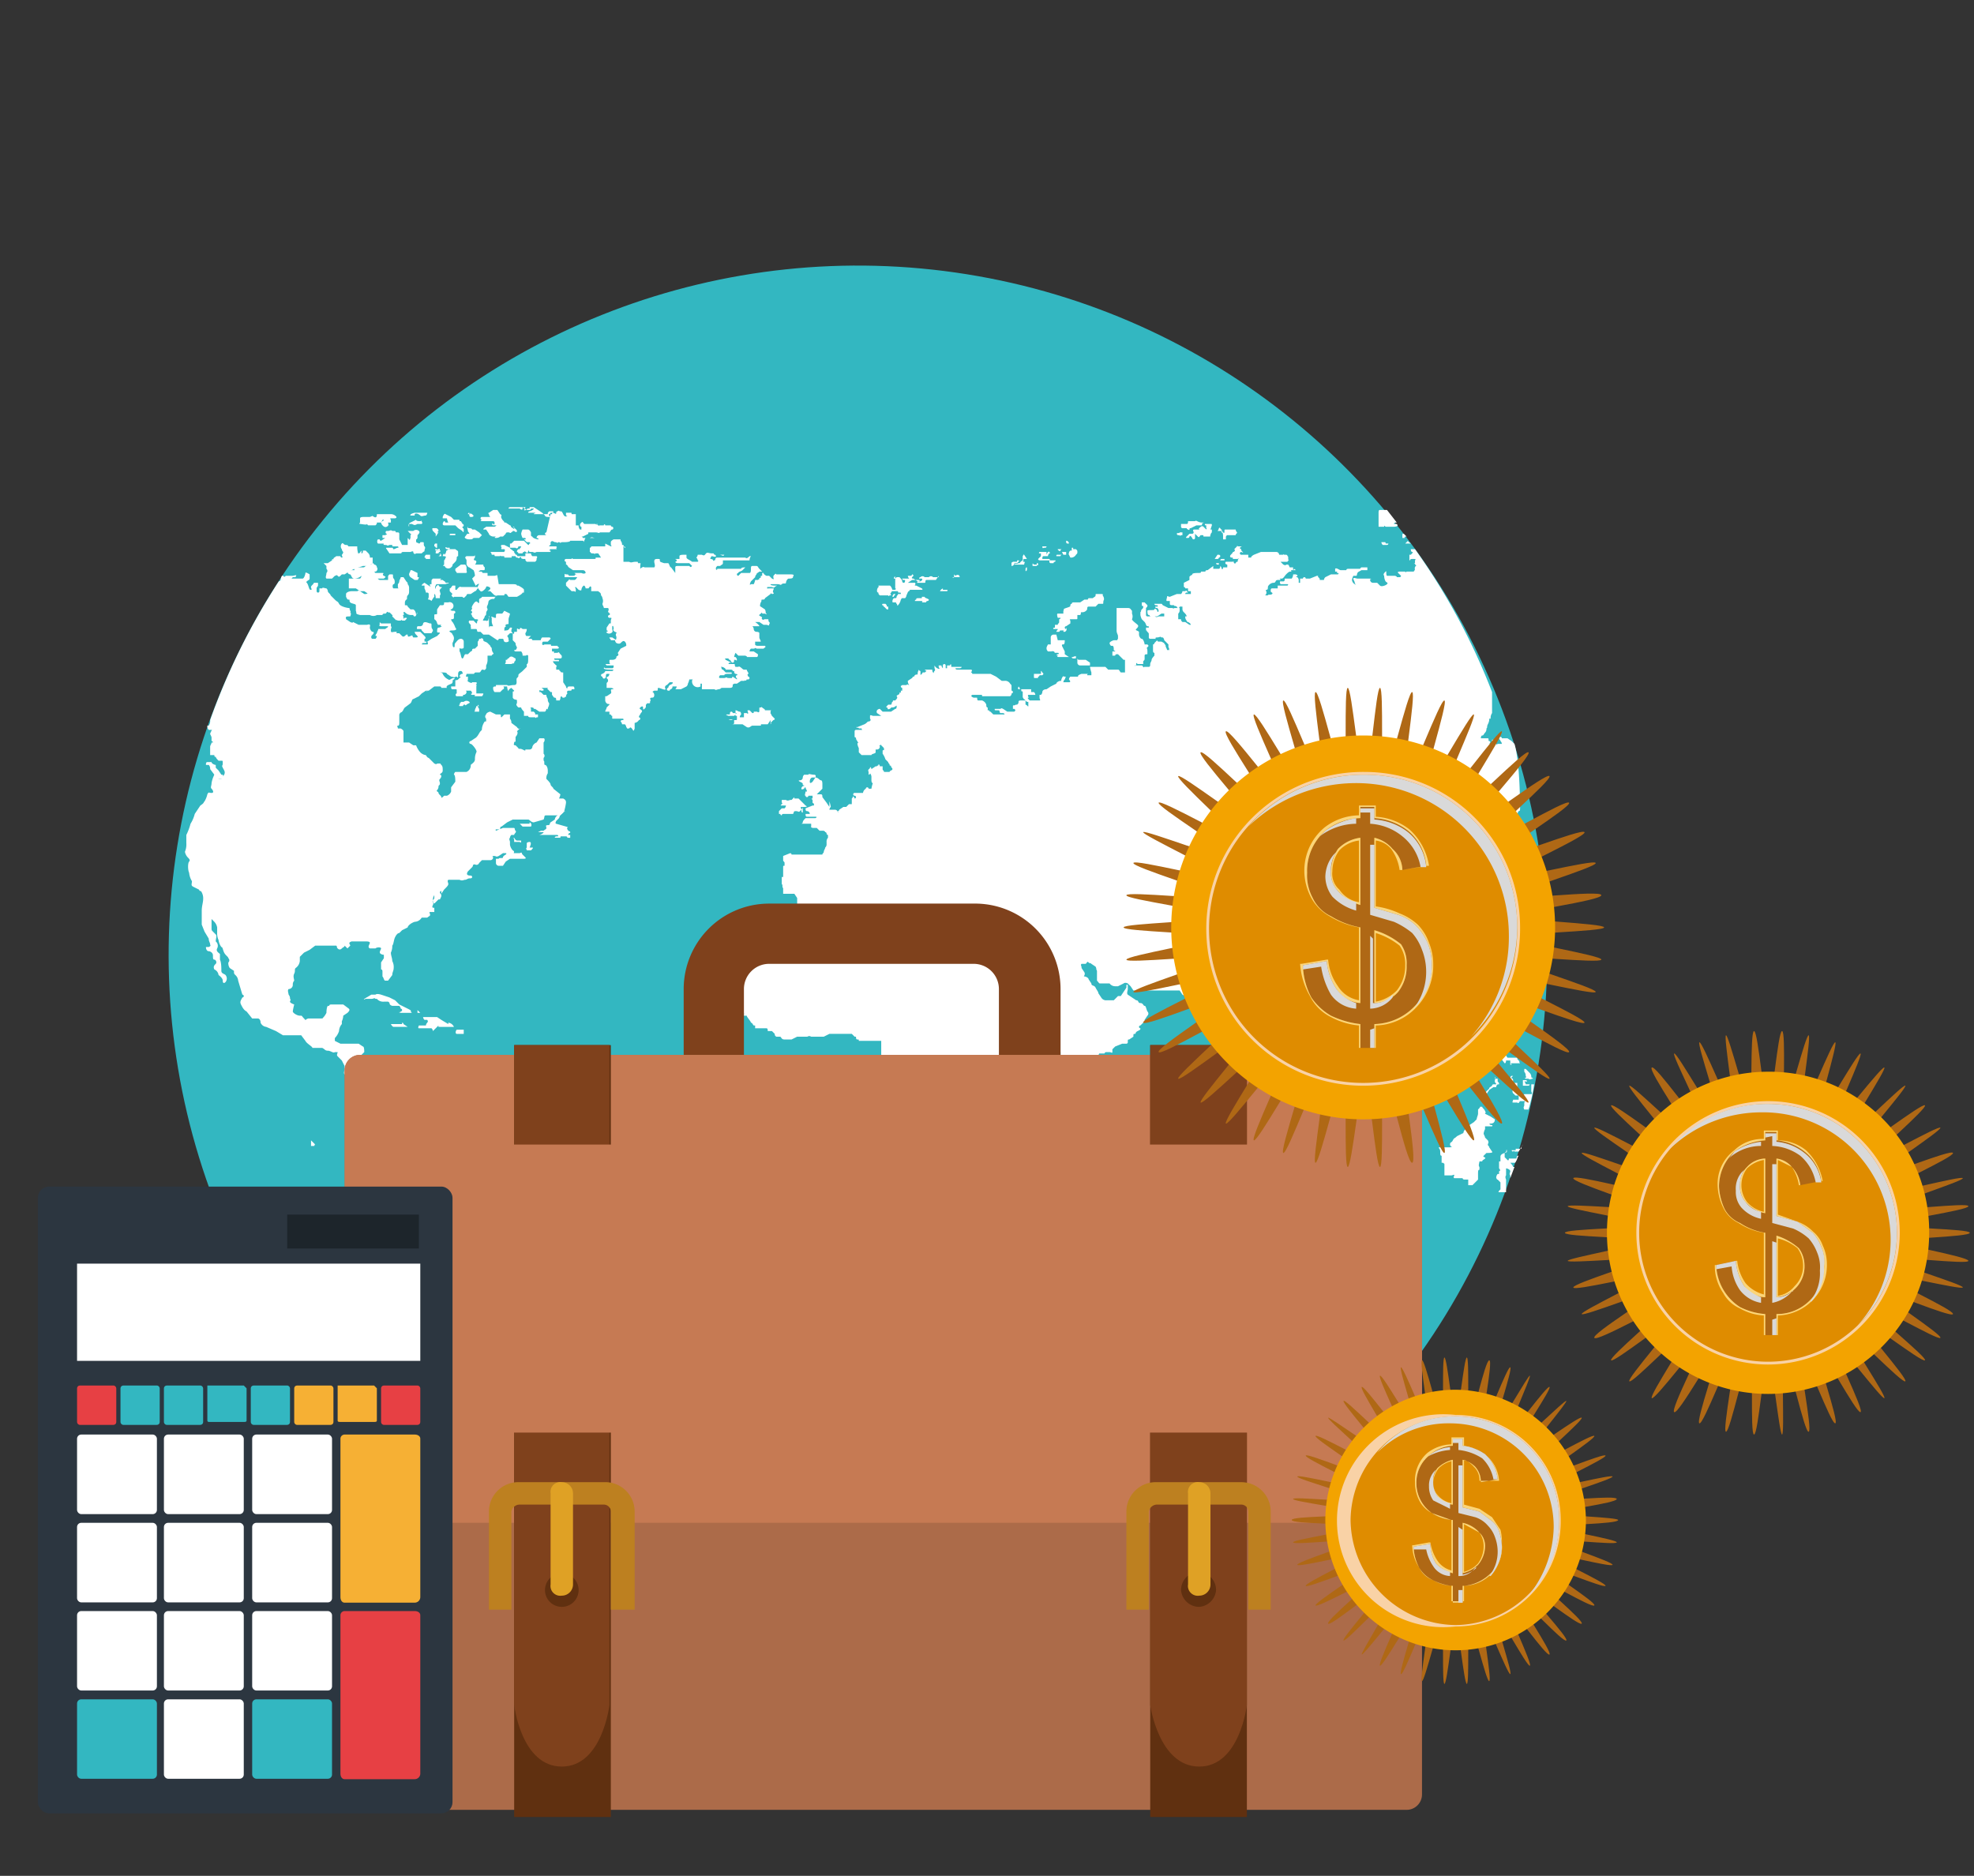 <svg xmlns="http://www.w3.org/2000/svg" viewBox="0 0 140.9 133.9"><rect x="0" y="0" width="140.9" height="133.9" fill="#333333" stroke="none"/><defs><style>.cls-1{isolation:isolate;}.cls-2{fill:#33b7c1;}.cls-3{fill:#fff;}.cls-4{fill:#7f411c;}.cls-5{fill:#ac6b49;}.cls-6{fill:#c67a53;}.cls-7{fill:#603010;}.cls-8{fill:#bd8020;}.cls-9{fill:#dfa125;}.cls-10{fill:#af6815;}.cls-11{fill:#f3a300;}.cls-12{fill:#f9d2a6;}.cls-13{fill:#df8c00;}.cls-14,.cls-17{fill:#d9d9d9;}.cls-14,.cls-16{mix-blend-mode:multiply;}.cls-15{fill:#fbd579;}.cls-18{fill:#2c3640;}.cls-19{fill:#1d252b;}.cls-20{fill:#e74044;}.cls-21{fill:#f6b034;}</style></defs><title>icono_turismo</title><g class="cls-1"><g id="Layer_1" data-name="Layer 1"><circle class="cls-2" cx="61.3" cy="68.2" r="49.2" transform="translate(-15.8 117.9) rotate(-80.9)"/><path class="cls-3" d="M30.5,49.3h0C30.4,49.4,30.5,49.4,30.5,49.3Z"/><path class="cls-3" d="M44.6,83.8H44l-.5-.4a1.1,1.1,0,0,0-.6-.4H41.1v-.2c0-.1.2-.2-.3-.3L40,82c-.1,0-.2-.2-.3,0h-.2c-.1,0,0-.1,0-.2l-.5-.2-.3-.3c0-.1,0-.1.1-.2s.2-.3.1-.4-.3-.1-.3-.4.1-.3,0-.4l-.3-.4-.4-.2h-.3l-.4-.2h-.8l-.4-.3a.2.2,0,0,1-.2-.2c-.1,0-.1,0-.1.1h-.1c-.2-.1-.2-.3-.3-.4s0-.1-.2-.4l-.5-.4-.4-.2c-.1-.1-.2-.1-.1-.1s.4-.2,0-.2h-.6c-.2-.1,0,0-.2.1s0,.2-.3,0l-.4-.2h-.2c-.1,0-.2.1-.3,0h-.3l-.4-.4v-.2c-.2-.1-.2,0-.2.1s.1,0,0,.1-.1.2-.3.2-.3.1-.3.3l.2.5c0,.1-.1.1-.2,0h-.1c-.1,0-.3-.1-.2-.2s.2-.3.2-.4,0-.1,0-.2,0-.2.1-.2l.3-.2c-.1,0-.3-.2-.5,0h-.2l-.3.2h-.4l-.3.2-.2.2c0,.1-.2.2-.2.3s.1.1,0,.2-.3,0-.4.2.1.2,0,.2h-.2c0-.1.1-.2-.1-.3l-.6-.2h-.3l-.5.3h-.3l-.4-.2c0-.1-.2-.4-.2-.5l-.2-.3c0-.1-.1-.2,0-.3a1,1,0,0,0,.1-.3c-.1-.1.1-.3.1-.3v-.4l.2-.2c0-.1,0-.4-.1-.4l-.3-.2H24.3l-.4-.2v-.2a1.3,1.3,0,0,0,.3-.5.8.8,0,0,1,.2-.5v-.2a1,1,0,0,0,.1-.4l.3-.2c.1-.1.2-.2.1-.3l-.4-.3h-.8c-.1,0-.2,0-.2.1h-.1c-.1.1-.1.5-.1.5s-.1.2-.2.3,0,.1-.3.1h-.8c-.3.1-.1.2-.3,0s-.1-.2-.3-.2-.5-.2-.5-.3.1-.5.1-.5-.3-.1-.3-.2.1-.1,0-.2a.4.4,0,0,0-.1-.3c0-.1-.1-.3,0-.4a.3.3,0,0,0,.3-.3.4.4,0,0,1,.1-.3c0-.1-.1-.3,0-.5s0-.3.1-.4a.7.7,0,0,0,.3-.5v-.3l.3-.3.4-.2.4-.3H24c.1.1,0,.1.1.2s.2.1.3,0,.2-.1.2-.2l.2.2.2-.2c0-.1-.2-.2.1-.3h1c.1,0,.3,0,.3.1s-.2.3,0,.4h.4c.1-.1.4-.1.4,0s-.2.3,0,.4.2,0,.2.1v.2l-.2.3v.5c.1,0,.1.1.1.2v.3c.1.1.1.3.2.3h.2l.3-.4c0-.2.1-.3.1-.5a.9.9,0,0,0-.1-.5c0-.2-.1-.4-.1-.6a1.1,1.1,0,0,0,.1-.5c.1-.1.1-.4.2-.6s.2-.3.3-.3l.2-.2.4-.2c0-.1.2-.3.5-.4a.6.6,0,0,0,.5-.3h.4c.1-.1.2-.1.2-.2s-.1-.2,0-.2H31v-.3c-.1,0-.2,0-.1-.2s-.1-.2,0-.3a.6.6,0,0,1,.1-.4v-.2h0v.4c0,.1-.1.1-.1.2s0,.1.1.2l.3-.3h.1c.1-.2.1-.2.1-.3s-.1-.1-.1-.2a.1.1,0,0,1,.1-.1v.2l.2-.3c.2-.2.3-.3.3-.4s-.1-.2,0-.3h.8c.2.1.3,0,.4,0s.2-.1.3-.1.2,0,.2-.1a.1.1,0,0,0-.1-.1c-.1,0-.4,0-.2-.3l.3-.3c.1-.1,0-.2.2-.2a.2.2,0,0,0,.3-.1l.2-.2h.6a.2.2,0,0,0,.2-.2c-.1-.1,0-.1.1-.1s.1.1.3,0l.3-.2h.2c.1,0,0,.1,0,.1s-.2.1-.2.2-.3,0-.3.1h-.2v.3a.2.2,0,0,0,.2.2h.3l.2-.3.3-.2h1s.2,0,.1-.1l-.2-.2c-.1-.1,0-.2-.2-.1h-.4c-.1,0,.1-.1-.1-.2a.8.8,0,0,1-.2-.4v-.2c0-.1-.1-.2,0-.3a.3.3,0,0,1,.1-.2h.2c0-.1.2-.2.1-.3s0-.1-.1-.2h-.8l-.5.2c0-.1-.1,0,0-.1h.3c0-.1,0-.2.1-.2l.4-.3.4-.2h1.1c.1,0,.2.2.4.2l.7-.2c.1-.2,0-.3.2-.3h.7a.6.6,0,0,0,.5-.2c0-.1.1-.1.1-.2a4.3,4.3,0,0,0,.1-.5c0-.1,0-.2-.2-.3h-.3a1,1,0,0,0,.1-.3l-.5-.4c0-.1-.2-.2-.2-.3s-.2-.3-.3-.4a.6.6,0,0,1,.1-.4v-.2c0-.2-.1-.4-.2-.4s0-.3-.1-.3v-.2a.2.2,0,0,0,0-.3V53c.1-.1.1-.3,0-.3h-.3l-.2.3a.5.5,0,0,0-.3.3.2.2,0,0,1-.2.2h-.3c0,.1,0,.1-.2,0s-.3,0-.3-.1l-.2-.2c-.2,0-.1-.1-.1-.2s.1,0,.1-.1v-.3c.1-.1.2-.3.1-.4l.2-.2c.1,0-.1.1-.2-.1l-.4-.3a.4.4,0,0,0-.1-.3V51H36l-.2.2c-.1,0,0-.2-.1-.2h-.3l-.4-.2c-.1,0-.3.1-.3.2a.2.2,0,0,0,0,.3v.2h-.1a1.1,1.1,0,0,0-.2.5c0,.1,0,.1-.1.2s-.2.4-.4.5l-.3.2a.1.1,0,0,0,0,.2c.1,0,.5.5.4.6a1.1,1.1,0,0,0-.1.5c0,.2-.2.3-.3.4a.5.5,0,0,1-.3.5h-.8a.3.3,0,0,0-.1.2c.1,0,.1.4.1.5l-.3.4v.3a.5.5,0,0,1-.3.3h-.2c-.1.1-.2.2-.2.1s-.2-.2-.2-.3-.2-.1-.1-.2a.4.4,0,0,0,.1-.3c.1-.1.1-.1.1-.2s-.1-.2,0-.3a.3.3,0,0,0,.1-.2.1.1,0,0,0-.1-.1c0-.1.2-.1.2-.3s0-.3-.1-.4,0-.1-.2-.1-.1.1-.3,0l-.4-.4c-.1,0-.2-.2-.2-.2s-.2,0-.4-.2a1.5,1.5,0,0,1-.3-.5h-.2l-.3-.2h-.4v-.8c0-.1-.2-.2-.2-.2h-.2c0-.1-.1-.2,0-.2s.1-.1.1-.3V51c.1-.2.1-.1.2-.2s.1-.2.2-.3l.4-.3c.1-.1.1-.3.2-.3l.4-.2.2-.2.3-.2h.2l.4-.3h.4a.1.1,0,0,1,.1.1h.4s-.1-.1.1-.2.3-.1.3-.2.1-.1,0-.1.3-.2.1-.2-.3.2-.4.1a.8.8,0,0,1-.4-.4c0-.1-.3-.1-.1-.1s.4,0,.4.1l.3.2c.1,0,.3.1.3,0h.1c.1.1.1.1.1-.1s0-.2.1-.3h.1a.1.1,0,0,1,.1.1c.1.1.1,0,.1.1h.7c.1,0,0-.1.2-.1h.2c.1,0,.1-.1.2-.2h.1s.1.1.2-.1v-.2a.8.8,0,0,0,.1-.4v-.3h.3c0-.1.2-.1.1-.2a.5.5,0,0,1-.1-.3c0-.1-.1-.1-.1-.2l-.2-.2c-.1-.1-.3-.1-.3-.2s-.1-.2-.2-.1h-.1a.3.3,0,0,1-.1.2v.3l-.2.2c-.1,0-.2,0-.2.1a.1.1,0,0,1-.1.1l-.2.2h-.2c-.1.1-.1.3-.2.3s-.1-.4-.2-.5v-.2c0-.1,0,0,.1,0h0c.1,0,.2,0,.2-.1v-.4a.2.2,0,0,0-.2-.2c-.2,0-.3.2-.4.3s0,.3-.1.3-.1-.2-.1-.3a1,1,0,0,0,.1-.3h0a.4.4,0,0,0-.1-.3c0-.1-.2-.2-.2-.2s-.1-.1.2-.1.3-.1.2-.2a1.5,1.5,0,0,0-.2-.4.3.3,0,0,1-.1-.2c.1,0,.2,0,.2-.1v-.3a.1.1,0,0,0,0-.2h-.1c-.1,0-.2-.1-.1-.1A.2.2,0,0,0,32,43h-.3c0,.1,0,.2-.1.2h-.2l-.2.3v.3c0,.1-.2,0-.2.1v.3a.4.4,0,0,1,.2.3c.1.1,0,.1.1.1h.2s-.1.1,0,.1-.1.1-.2.1-.1.2-.1.3.2,0,.2.1l-.2.2-.4.2-.3.2s.1.2,0,.2h-.4c0,.1,0-.1.1-.1h.2s.1-.1,0-.1h-.1v-.2c.1,0,.1-.1,0-.2s0,0-.1-.1-.1-.1-.2-.2h-.4a.3.3,0,0,0,.1.2c.1.1.2.2,0,.2h-.2c-.1-.1,0-.2-.2-.1s-.2,0-.2-.1H29c-.1.1-.2.2-.3.1l-.2-.2h-.2c0-.1.1-.1-.1-.1s-.3.1-.3-.1.1-.2,0-.3v-.2h-.7c-.1-.1-.1-.1-.1,0s0,.1,0,.1-.1.1.1.1h.5c0,.1-.1.1-.2.2h-.5c0,.1-.1.2-.1.3a.3.3,0,0,0-.1.2h.1a.3.3,0,0,1-.1.2h-.2a.1.1,0,0,1-.1-.1c0-.1,0-.1.1-.2s.1-.2,0-.2-.2-.2-.2-.3.1-.3-.2-.2h-.6l-.4-.2s0,.1-.2,0l-.3-.2c0-.1-.1-.2.2-.2H25s.1-.2,0-.3.1.1,0-.1,0-.2-.1-.2-.6-.1-.7-.3-.1-.1-.3-.3l-.3-.3c0-.1-.2-.2-.2-.3a.3.3,0,0,0-.1-.2c-.1,0-.3-.1-.3,0h-.2v.2a.1.1,0,0,1-.2,0v-.2c0-.1,0,0,.1-.2v-.2h-.3c0,.1-.2.2-.2.3s.1.2,0,.2-.1,0-.2-.3-.2-.2-.1-.3.2-.1.2-.2V41h0s-.3-.2-.3-.1-.1.4-.2.4H20.3l-.4.2A47.3,47.3,0,0,0,15,51.4h0a.6.6,0,0,1-.1.4h-.1a.4.4,0,0,0,.1.3H15v0h.1c.1-.1-.1.2-.1.3h0c.1.2.1.2.1.3v.2a.1.1,0,0,1,.1.1h-.1c0,.1-.1.2-.1.3v.6h.3c0,.2.1.1.2.1h-.1c0,.1.1.2.2.3h.2c.1,0,.1,0,.1.2s-.1.1,0,.3.2.3.1.5l-.2.3h-.2c0-.2.2-.3,0-.3h-.3a2,2,0,0,0-.2.6c0,.2-.1.3,0,.4s.2.3,0,.3-.2-.1-.3.1a1.7,1.7,0,0,1-.2.5c-.1.1,0,.1-.3.3l-.4.6a2.4,2.4,0,0,1-.3.7,4.1,4.1,0,0,1-.3.8v.6a1.3,1.3,0,0,1-.1.6.8.8,0,0,0,.2.4c.1.1.2.2.1.3s-.1.6,0,.8a1.4,1.4,0,0,0,.2.6c0,.2-.1.3.1.4l.4.2c.1.2.1,0,.2.2a.9.9,0,0,1,.1.5c0,.2-.1.5-.1.8V66l.2.5.3.5c0,.2.1.3.1.4s.1.1-.1.2h-.2c0,.2.1.3.2.3s.3.1.3.3,0,.3.1.3.2.2.1.3-.2.2-.1.4a.5.5,0,0,1,.3.4s.3.2.3.4.1.2.2.1a.4.4,0,0,0,0-.5c-.1-.1-.3-.1-.3-.3s0-.6-.1-.8v-.4c-.1-.1-.3-.2-.2-.4a.4.4,0,0,0-.1-.5c0-.2.1-.4,0-.5s-.1-.1-.2-.2-.1-.1-.1-.3v-.6l.2.2a.8.8,0,0,1,.2.4v.4a1.1,1.1,0,0,0,.1.5,1.1,1.1,0,0,0,.2.5c.1,0,.1.2.2.4s.3.3.3.4a.2.2,0,0,1,0,.3.6.6,0,0,0,.1.4l.3.2c0,.2,0,.2.1.3a.6.6,0,0,1,.2.4l.3,1a.1.1,0,0,1,0,.2c-.1.2-.2.3-.1.5s.2.4.4.5l.4.5h.4c.1,0,.2.1.2.3a.5.5,0,0,0,.4.3l.7.3.5.3h1.3l.3.4c.1.2.5.4.5.5H23c.2.1.2.2.4.2s.4.2.5.1h.2c0,.1-.1.2,0,.3l.3.3.2.4v.2c0,.1-.1.3,0,.4h.2l.3.2c.2.2.3.1.3.3s.1.2.3.2h.3l.3.2c.1,0,0,.2.2.2l.3-.2c0-.2-.2-.2,0-.3l.4-.4c.2,0,.3.1.3.2h.1c.1.2,0,.2,0,.3l.3.3a.3.3,0,0,1,.1.2c-.1.1-.2.2-.2.3v.8a.8.8,0,0,0-.2.4c0,.1,0,.3-.2.3s-.2.4-.3.5l-.2.2-.3.2v.2c-.1.2,0,.1-.1.2a.6.6,0,0,0-.2.5c.1.2,0,.3,0,.4l.3-.2c.1,0,.1.1.1.2s-.1.2-.2.3-.2.3-.3.4v.4c0,.1.1.1.1.2s-.2.1,0,.3.2.3.3.3l.3.3.2.4a.6.6,0,0,1,.2.5l.2.4c.1.2.1.4.3.5a.5.5,0,0,1,.1.3l.4.5v.3l.2.2h0v.2l.3.4c0,.1,0,.1.2.1h.3l.3.2.5.2.5.4c0,.1.1.2.1.3s.1.3.1.4a4.3,4.3,0,0,1,.1.5v.3c.1.2.2.3.1.4v.3c-.1.3-.2.4-.1.6s.2.2.2.3l-.2.4c0,.1.1.1.1.2l.2.5c-.1.2-.2.3-.2.4v.5c0,.1-.1.3,0,.3a.4.4,0,0,1,.1.3.5.5,0,0,0-.1.3c0,.1.1.1.1.2a2.3,2.3,0,0,1,.1.4v.5c-.1.1,0,.3-.1.4h0v.3l-.2.4a4.3,4.3,0,0,1,.1.5c0,.2-.1.1-.1.2s0,.2,0,.4,0,.2.1.3h0c0,.3.3.2.1.4s-.1.1-.1.3v.3s0,.3.2.4H32c-.1.1-.2.1-.1.2s.1.1.1.3h-.1c-.1.1-.3.1-.1.2s.3,0,.3.1.1.1,0,.2-.1.2-.1.3h.2c.1.1.1.1,0,.2v.4a.4.4,0,0,0-.1.3c0,.1,0,.2-.1.1s-.1-.1-.1-.3h-.2a.1.1,0,0,1-.1.1c0,.1-.2,0-.1.1s.2.1.1.2-.2.1-.2.2l.3.2c0-.1-.1-.2,0-.2H32c.1.1.2.1.1.2h-.2c0,.1.2.1.1.2s-.2.2-.1.2h.3s.1.1,0,.1h-.3v.3s0,.2.1.2l.3.2h0v.3s.1.3,0,.2-.2-.2-.2-.3,0-.2-.1-.2v.4h.3c0,.1.1.2,0,.2s-.1.2,0,.2h.3c0,.1.1.2.1.1H33c-.1.2,0,.1,0,.2a.2.2,0,0,0,.2.2.3.3,0,0,0,.1-.2l.2.2c-.1.1-.2,0-.2.1s-.3,0-.1.1h.3l.2-.2.2.2a.5.5,0,0,0-.1.3c-.1,0-.1.2,0,.2h.3v-.5c0-.1,0-.2.2-.3s.4-.1.4-.2l-.4-.6v-.5c0-.1.1-.1.1,0s.2,0,.2-.1a.5.5,0,0,0,0-.5c0-.1-.1-.1,0-.2l.2-.3c.2,0,.3,0,.3-.2s.1-.3,0-.4l-.5-.2a.4.4,0,0,1-.2-.3c0-.1-.1-.2,0-.3l.4-.4v-.3c.1-.1,0-.1,0-.3s.1-.2.2-.2a.2.2,0,0,0,0-.3s-.2-.1,0-.1h.2c.1,0,.2-.1.1-.2h-.5c-.2-.2-.3-.4-.2-.4h.6c.2,0,.4.1.5-.1s-.1-.2-.1-.4.2-.2.1-.3-.1-.1,0-.2h.8c.1-.1.4-.1.4-.3l.2-.3h.2c.1-.1.1-.1.1-.3s0-.3-.1-.3l-.3-.3c0-.1-.2-.2-.3-.3s-.1-.1-.1-.2.1-.1.2-.1.2.1.3.1h.7l.5-.3.2-.3c.1,0,.2-.3.3-.5l.3-.4c.1-.1.1-.2.2-.4l.2-.3c0-.2.3-.6.3-.7s.1-.2.1-.4v-.3a.5.5,0,0,0-.1-.3.7.7,0,0,1,.1-.5l.6-.4c.1-.1.1-.2.3-.2h.4c.1-.2,0-.3.3-.3l.8-.2c.1-.1.3-.1.3-.3s0-.3.1-.4a5.7,5.7,0,0,0,.4-.7c0-.2-.1-.3,0-.5a1.1,1.1,0,0,0,.2-.6V87.2c0-.1,0-.2.2-.3l.4-.3.4-.5c.1-.2.3-.2.4-.4s.2-.2.2-.5a2.7,2.7,0,0,0,0-.9C44.9,84,44.7,83.8,44.6,83.8Z"/><path class="cls-3" d="M20.1,41.4h.2c.1-.1.1-.1.1,0h.2c.2,0,.2-.1.3-.2h.2c0-.1.2-.2-.2-.1h-.5c-.1.1-.1.1-.2,0s-.2.3-.2.5Z"/><path class="cls-3" d="M89.5,77.4Z"/><path class="cls-3" d="M99.9,40.5h0Z"/><path class="cls-3" d="M108.1,53.1l-.2-.2-.3-.2h-.4a.1.1,0,0,0-.2,0c0,.1.1.1.1.2a.3.3,0,0,1,.1.2h-.3s-.1.1-.1,0-.2,0-.1-.1.1-.2,0-.2h-.2v.2c0,.1.1.3,0,.3a.1.1,0,0,1-.1-.1.1.1,0,0,0-.1-.1c.1-.1.1-.2,0-.2s0-.2-.1-.2h-.5s0-.2.1-.2.1-.1.2-.2a.4.4,0,0,0,.1-.3c.1-.1,0-.1.1-.3s.1-.3.1-.4h.1a.6.6,0,0,1,.1-.4V49.4A46.1,46.1,0,0,0,101,39.2h-.3s0,.2.1.2,0,.1-.1.2h-.1V40c.1,0,0-.1.2-.1h.1c.1,0,.2,0,.1.1v.2h-.1c.1,0,.1.1.2.2a.1.1,0,0,0-.1.1c0,.1-.1,0,0,.1a.3.3,0,0,1-.1.2h-.5s-.1.1-.1,0h-.3c-.1,0-.3,0-.2.1l.2.2a.1.1,0,0,1-.1.1h-.2c0-.1,0,0-.1-.1h-.6c-.1-.1,0-.4-.1-.3s-.2.2-.1.3a.8.8,0,0,0,.1.4c.1.1.2.1.1.2s-.4.2-.5.1l-.2-.2H98a.2.2,0,0,1-.2-.2c-.1-.1.2,0,0-.1h-.9c-.1,0-.3-.1-.3,0s.1.2.1.3.2.2,0,.1a.4.4,0,0,1-.2-.3,1,1,0,0,1,.1-.3h.2c.1,0,0-.2.2-.3s.3-.2.2-.2h-.9c-.1,0-.2,0-.2.1h-.4c-.1,0-.3-.2-.4-.1v.2h.1s.1,0,0,.1h.1s.1,0,0,.1h-.5l-.4.2a.3.3,0,0,0-.1.2h-.3c0-.1,0-.1-.1-.2s.1-.1-.1-.1l-.5.2h-.3a.1.1,0,0,0-.2,0h-.2v.3h-.1v-.2a.3.3,0,0,0-.1-.2h-.1c.1-.1.2-.1,0-.2h-.2a.5.5,0,0,1-.1.3h-.5c0,.1,0,.2-.1.2h-.2c-.1,0,0,.2,0,.2h.5s.1,0,0,.1h-.7v.2h-.4c-.1,0-.1.1-.1.2s.2.1.1.2-.3,0-.3.1h-.2a.3.3,0,0,0,.1-.2c0-.1-.1-.2,0-.2s.1-.1.1-.2.2-.3.4-.3.1-.2.3-.2h.2a.1.1,0,0,0-.1-.1h.2c.1,0,.2-.2.3-.3s.2-.2.3-.2.1,0,0-.2h0c-.1-.2-.1-.3-.2-.3h-.1s0,.1-.2,0l-.2-.2h.5c0-.1.2-.1.1-.1s0-.3-.1-.3a.1.1,0,0,0-.1-.1h-.1c-.1,0-.1-.1-.1,0h-.3a.2.2,0,0,0-.2-.2H90l-.5.2s-.2.1-.2.2h-.2v-.2h-.5a.1.1,0,0,1,0-.2s.2.1.1,0-.1-.1-.1-.2a.1.1,0,0,1-.1-.1c.1-.1.2-.1.1-.1h-.2c-.1,0-.1-.1-.1,0l-.2.2c.1.1,0,.2-.1.2h0c0,.1-.2.2-.2.3a.1.1,0,0,0,.1.1c.1,0,.1,0,.1.1h.3c.1,0,.2-.1.1,0s0,.2-.1.2-.1.2-.2.1,0-.2-.1-.1h-.5c-.1.1,0,.2.1.2v.2h-.3s0,.2-.1.1a.3.3,0,0,0-.1-.2s0,.2-.1.2h-.4v-.2l-.4.3H86s.2,0,0,.1h-.3c.1.1-.1.1-.2.1s-.4,0-.4.1-.1,0-.1.1a.1.1,0,0,0-.1.1v.2h0l-.4.2h0v.3a.1.1,0,0,1,.1.1h.2v.2H85v.2h-.4a.1.1,0,0,1,.1-.1h.1c-.1-.1-.1-.2-.2-.1h-.2a.3.3,0,0,1-.1.2h-.3l-.5.2c-.1,0-.2-.1-.2,0s-.1.3,0,.3h.2v.2c0,.1.1.1.2.1h.1c0,.1,0,0,.2.1H84a.1.1,0,0,0,.2,0h.2v.2a.3.3,0,0,0,.1.2c.1.1.2.2.2.3h-.1a.4.4,0,0,0,.1.3.1.1,0,0,0,.1.1c.2.1.2.2.2.2h-.1l-.3-.2h-.2c-.1-.1-.1-.1-.1-.2h-.2v-.4a.3.3,0,0,0,.1-.2v-.2h-.3c-.2,0-.1.1-.2,0h-.3l-.4-.2c-.1-.1,0-.1-.2-.1h-.4a.1.1,0,0,0,.1.1h.1s.1.1,0,.1h-.1s-.1,0,0,.1h.1a.3.3,0,0,1,.1.2c0,.1-.1.1-.1,0s-.2-.2-.2-.1-.5,0-.5.1,0,.3.1.3,0,.1.2.1h.4l.3-.2h.2v.2h-.4c-.2.1-.2,0-.3,0h-.5a.1.1,0,0,1-.1-.1v-.5c.1-.1.1-.1.1-.2l-.2-.2h-.2v.2c0,.1.1,0,.1.1s0,.1-.1.2,0,.1-.1.2v.2a1,1,0,0,0,.1.3l.2.2c.1.1.1.3.2.3s.1,0,.1.1h-.2v.2c.1,0,0,0,.1.1s.1.1.1.2v.2a.1.1,0,0,0,.1.1h.4s-.1-.1.1-.1.2-.1.3,0H83a.3.3,0,0,1,.1.2l.3.3v.2c.1.1,0,.2.1.2h-.2c0-.1-.1-.2-.1-.3s-.1-.1-.1-.2h-.1c.1,0,.1,0-.1-.1h-.2a.1.1,0,0,1-.1-.1l-.2.2a.1.1,0,0,1-.1.1v.4c0,.1,0,.2.1.2v.2s-.2.2-.2.3-.1.2-.1.3,0,.2-.1.2h-.3c-.1,0,0,.1-.1,0s0-.1-.2-.1h-.3c-.1,0-.1.1-.1,0h0c.1,0,.1,0,.1-.1s0-.1.1,0h.4v-.2c.1-.1.1-.1.1-.2v-.2c0-.1.1-.1.2-.1v-.2c0-.3-.1-.2,0-.3s.1-.1,0-.2h-.2c0-.1-.1-.4-.2-.4s-.2-.2-.2-.3v-.2c-.1-.1-.3-.1-.2-.2s.2-.2.1-.3-.4-.3-.4-.4a.5.5,0,0,0,0-.4v-.2c-.1-.1-.1-.2-.3-.2h-.8V45c0,.2.1.3.1.4v.2c-.1.1,0,.1-.1.1h-.2c-.3.1-.3.2-.3.2s0,.1.1.2h.1c.1,0,.1.2.1.3s.1,0,.1.1h-.2v.3h.2a.1.1,0,0,1,.1-.1h.1l.2.2.2.2h.1V48h-.3c-.1-.1-.1-.2-.2-.2h-.7l-.2-.2H77.8a2.3,2.3,0,0,0,.1.4v.2h-.3c0-.1.1-.2,0-.1h-.4c-.3.1-.3.2-.2.2h-.6a.3.3,0,0,0-.1.2s.2.2,0,.2h-.4a.3.3,0,0,1,.1-.2H76c.1-.2,0-.2.2-.2H76c-.1,0-.1-.1-.2.1s0,.2-.1.2-.3.1-.3.2l-.4.2-.3.2c-.2,0-.3.1-.3.2a.3.3,0,0,1-.1.2h-.1v.2c0,.1.1.2,0,.2h-.7c-.1-.1-.2-.2-.1-.2s-.1-.1,0-.2h.5a.3.3,0,0,0-.1-.2h-.2v-.2h-.8a.3.3,0,0,0-.1-.2c0,.1-.1.1,0,.2h.1c.1,0,.1,0,.1.1s.1,0,.1.1v.4c.1,0,0,.1.1.1l.2.2h.1v.3h0c0,.1-.1-.1-.2-.1V50h-.3c-.1,0-.2,0-.2.1s0,.1-.1.2h-.1c-.1.1-.2,0-.2.1v.2h.1c.1.1.1.1,0,.2h-.5l-.3-.2c-.1,0,0-.1-.2,0H71c0,.1,0,.1.1.1h.2c.1.1,0,.1.1.2h.1c.1,0,.2,0,.2.1h-.8l-.2-.2a.1.1,0,0,1-.1-.1h-.1v-.2c-.1,0-.1-.1-.1-.2h0a.5.5,0,0,0-.3-.3h-.3c-.1-.1,0-.2-.1-.2h-.2s-.3-.1-.1-.2H70c.1,0,.1,0,.1.1h2c.1-.1.1-.1.1-.2a.1.1,0,0,0,0-.2v-.3h0c0-.1,0-.1-.1-.2a.4.4,0,0,0-.4-.2h-.2l-.4-.3-.4-.2H69.4a.1.1,0,0,0-.1-.1c.1-.1.1-.2,0-.2h-.9c-.1,0-.2,0-.2-.1h.3c.1,0,.2-.1.1-.1h-.7c0-.1,0-.3-.1-.1h-.2v.2h-.1v-.2a.1.1,0,0,0-.2,0v.2a.3.3,0,0,1-.1-.2h-.2c0,.1,0,.2.1.2h0c-.1,0,0,.1-.2,0s-.2-.3-.2-.1.1.2,0,.3,0,.2-.1.1,0-.2-.1-.2h-.5c.1.1.2.1.1.1s.1,0-.1.1h-.1c-.1,0,0,0-.1.1s-.1.1-.1,0v-.2a.1.1,0,0,1-.1-.1.5.5,0,0,0-.1.3c0,.1-.1,0-.2.1s0,.1-.1.1,0,0-.1.1l-.3.2h0a.4.4,0,0,0,.1.3c-.1,0-.1-.1-.2,0h-.3c-.1.1-.1,0-.1.1a.1.1,0,0,0,.1.1v.2h-.1v.2c0-.1-.1-.1-.1,0s-.2.1-.2.2h0c.1.1,0,.2-.1.3h-.2s.1,0,0,.1,0,.1-.1.2h-.2c-.1.1-.2.2-.1.2s0,.2.2.1,0-.1.2-.1.3-.2.3-.1,0,.2-.1.2l-.3.2H63l-.2-.2c-.1,0-.3.1-.2.3l.3.2h-.6s-.2-.1-.2,0v.2c.1.1,0,.2-.1.2s-.1.1-.3.2l-.5.2c-.1.1.3,0,.3,0h-.4c.1.1.2,0,.2.1h.2c0,.1.1.1,0,.1h-.4a.1.1,0,0,0-.1.1v.4c.1.1.1,0,.1.1a.3.3,0,0,0,.1.2.1.1,0,0,0,.1.1h0a.1.1,0,0,0-.1.1,1,1,0,0,0,.1.3h0v.3l.2.2h.7c0-.1.3-.1.3-.2v-.2h.1a.2.2,0,0,0,.2-.2c0-.1-.1-.1,0-.1s0-.1,0-.1l.2.2c.1.1.1.1.1.2s-.1,0-.1.1v.2a1.4,1.4,0,0,1,.2.4l.2.2c0,.1.1.1.1.2s.1,0,.1.1.1.1.1.2-.2.1-.2.2h-.4c0-.1-.1-.1-.1-.2v-.2h-.2c0-.1-.1-.2-.1-.1s-.1,0-.1.1h-.1l-.3.2c0-.1-.1-.2-.1-.1s-.2.1-.1.3v.2a.1.1,0,0,0,.1-.1h0a.4.4,0,0,1,.1.3v.2s0,.2.1.2a2.3,2.3,0,0,0-.1.4h-.2a.1.1,0,0,0-.2,0,.4.4,0,0,0-.2.3h-.6a.1.1,0,0,0,0,.2.1.1,0,0,1,.1.1h0a.1.1,0,0,1-.1.1H61c0-.1-.1-.1-.1-.2h0a.3.3,0,0,1-.1.2v.4h-.2l-.2.2h-.2l-.3.2h0a.1.1,0,0,1-.1.1c0,.1.1.1-.1.1h-.2c-.1,0-.1,0-.2.2s-.1.1-.2.1-.1-.2-.2-.2a.1.1,0,0,0-.1-.1c0,.1-.2.1-.1.1a.3.3,0,0,0,.1.2h0c.1,0,.1,0,0,.1s0,.2-.1.2h-.5s-.2,0-.2.1h-.1v.3c0,.1-.1,0,.1.1h.3l.2.2h.3c.1.1.1,0,.1.1a.1.1,0,0,1,.1.1.1.1,0,0,0,.1.1v.2h0a.4.4,0,0,0-.1.3h0v.2a.3.3,0,0,1-.1.2c0,.1-.1.2-.1.3s-.1.1-.1.2H56.5a.1.1,0,0,0-.1-.1l-.5.2v.3c0,.1.1.1.1.2v.2c-.1,0-.1,0-.1.1v.2h0v.5h-.1v.5h0c.1.1,0,.2.1.3h0v.4h.8l.2.3h0v.4c0,.1,0,0-.1.1l-.4.3c-.1.1-.1.2-.2.2l-.2.3h-.2c0,.1-.1,0-.1.1a.3.3,0,0,0-.1.2,4.3,4.3,0,0,0-.1.5v.3c0,.1.1.1,0,.2v.2l-.3.2c-.1,0-.2,0-.2.1h-.6l-.2.2c-.1.1,0,.1-.1.2h-.1l-.2.2h-.2a.4.4,0,0,0-.1.3c0,.1,0,.2-.1.2h-.3c0,.1-.1.1-.1.2v.2c-.1,0-.1.2-.2.2s-.1.2-.1.3h-.2v.2c0,.1,0,.1.1.1h.1c.1.1.1.1.1.2h0v.2c0,.1-.1.1-.1.2l.2.2a.6.6,0,0,0,.1.4v.2a.1.1,0,0,0-.1.1.4.4,0,0,1-.1.3h.1c0,.1,0,.1-.1.2h-.3v.3h.2v.3h.2c.1.1,0,.1.1.1H53c.1.1.1.1.1.2s-.1,0,0,.1h.2c0,.1.3.4.3.5h0c.1,0,.1.1.2.2h.1v.2h.8c.1,0,.1.1.1.2h.3l.2.2c0,.1,0,.1.1.2h.3c.1.1.1.2.3.2h.5l.4-.2h.7c.1,0,.1-.1.3,0h.9l.4-.2h1.6l.2.2h.1c0,.1,0,.2.1.2s.1,0,.1.1h1.6v1a.4.4,0,0,0-.1.3.6.6,0,0,0-.1.4c-.1.1,0,.1-.1.2h-.1c-.1,0,0,.1,0,.2v.2h.1c0,.1-.1.1.1.2s0,.2.2.3.2.1.2.2l.3.2.2.4.3.4h0s-.1,0,0,.1.1.3.1.4.1.2.1.3v.2c-.1.2-.1.2-.1.3s.1.3.2.3,0,.2.1.2v.2h0c0,.1-.1.1-.1.2V87l-.3.2-.2.4c0,.1,0,.1-.1.2V88l-.2.4V89h0v.2c0,.2.1.2.2.3a.2.2,0,0,0,.2.2v.6h.1c.1.1.2,0,.2.2v1c0,.1.1.1.1.3s0,.1.1.3v.2c0,.2,0,.1.1.3v.5h0c0,.1.1.3.2.3H65c.1.1.1.2.2.2v.5a.6.6,0,0,1,.1.4s.1-.1.2.1l.2.3v.2c0,.2-.2.2-.2.3s0,.2.1.2v.3h0l.2.2c.2.1.2,0,.2.1h.1c0,.1.2.1.2.1h0l.2-.2h.2l.4-.2h.9c.1-.1-.1-.1.2-.1h.9c.3-.2.3-.7.6-.8s.3-.1.4-.2l.3-.3.3-.3c.1-.1.1-.3.2-.4l.5-.4c0-.1.1-.1.1-.4s-.1-.3-.1-.5l.4-.2c.3-.2.4-.1.6-.4a1.6,1.6,0,0,0,.3-.8,1.9,1.9,0,0,0-.1-.8c0-.2-.1-.2,0-.4s0-.1.1-.2.1-.2.3-.2l.3-.2.3-.3c.2-.3.1-.3.3-.3s.3,0,.5-.2l.5-.3c.2-.2.2-.3.1-.3s-.2-.2-.1-.4l.2-.3v-.8c0-.2.2-.1,0-.3s-.2-.2-.3-.4a4.3,4.3,0,0,1-.1-.5v-.3c0-.1.1-.3.1-.4a.4.4,0,0,1-.1-.3v-.4a.4.4,0,0,1,.1-.3,1.1,1.1,0,0,0,.2-.5c0-.1,0-.2.1-.2h.2l.2-.3h.2l.2-.2.2-.2c0-.2,0-.2.1-.2l.3-.3c.2-.1.1-.2.3-.2l.3-.3.5-.5c.2-.1.4-.2.4-.3l.2-.2c.1-.1,0-.2.2-.3s.2-.4.3-.5.2,0,.2-.2A.8.8,0,0,0,79,79v-.2c0-.1-.1-.1,0-.2s.1-.2.2-.3,0-.1.1-.2v-.4a.4.4,0,0,1,.1-.3.4.4,0,0,0-.1-.3H77.8l-.3.2h-.7c0-.1-.1-.2-.2-.3l-.3-.2c0-.1-.1-.2,0-.3h.1v-.2c-.1-.1-.1-.2-.2-.2l-.4-.2q0-.2-.3-.3l-.3-.3a.3.3,0,0,1-.1-.2c-.1,0-.4-.1-.3-.2s0-.3-.1-.4l-.2-.3c0-.1-.2-.3-.3-.4l-.2-.2v-.3c-.1-.1-.1-.1-.1-.2a.6.6,0,0,1-.1-.4.4.4,0,0,0-.1-.3c-.1-.2-.2-.2-.3-.3l-.2-.3s-.2-.2-.1-.3h.1l-.2-.3-.4-.3V71l-.3-.3v-.2h-.2v-.3l-.2-.3-.2-.3v-.2h.1v.2l.2.3v.3l.2.3s-.1.1,0,.1h.3v-.6h.2v.3l.2.3h.2v.2h0v.2l.3.3v.2h.1v.2h.2l.3.2h.1v.9h.1a.3.3,0,0,0,.1.2h.5c.1,0,0,.1.1.2l.3.4.2.3.2.4v.8h.1v.4l.2.2.2.2h.4l.2-.2.7-.2.5-.2h.5c.1-.1,0-.1.1-.1h.3c.1,0,0-.1.2-.1h.2c.1,0,.2.1.2,0v-.2l.2-.2.5-.2h.3a.1.1,0,0,0,.1-.1c0-.2,0-.2.1-.2l.3-.2c0-.2,0-.2.1-.2s0-.1.2-.2.2-.1.2-.2a.1.1,0,0,1,0-.2l.2-.2c.1,0,.1,0,.1-.2l.2-.3a.2.2,0,0,0,0-.3c-.1-.2-.1-.4-.2-.4s-.1-.2-.3-.2-.1-.2-.3-.2l-.3-.2-.3-.2c-.1-.1,0-.3,0-.4v-.3h-.1v.2l-.2.3-.2.3h-.2l-.3.3h-.5a.4.4,0,0,1-.4-.2l-.2-.3c0-.1-.1-.2-.2-.4s-.3-.1-.3-.3l-.2-.3c0-.1-.2-.2-.3-.2s.1-.1,0-.3l-.2-.3c0-.2-.1-.2,0-.3h.3c.1-.1.1-.2.2-.1s.1,0,.2.1l.3.2c.1.2,0,.1.1.3V70c.2.2.1.2.3.2h.6a.5.5,0,0,0,.4.2h.2l.4-.2s.1-.1.3,0l.2.2.2.3h3.3l.2.3.4.2H86c.1,0,.2,0,.1.1s-.1,0,0,.1l.3.2h.3v-.2a1,1,0,0,0-.1.3h-.3c-.1,0-.2,0-.2.1l.3.2.3.3c.1.2.3.3.4.2h.3c.1-.2.1-.1.1-.3s-.1-.2,0-.2l.3-.2h0v.2a1,1,0,0,0,.1.3v.2c0,.1-.1.2-.1.3a.5.5,0,0,0,.1.5c.1.3.2.4.2.5v.4c.1,0,.2.3.2.3s.1.2.1.3l.2.2c.1.2.1.2.1.3v.2c.1,0,.1.1.1.2s-.1.2.1.5.3.3.3.4.1.1.1.2h.1a.4.4,0,0,0,.1.3h0a.5.5,0,0,1,.1.3l.2.4v.2h.3l.2-.2c-.1-.1-.1-.1,0-.2h.2c.1,0,.1,0,.1-.2s-.1-.2.1-.2a.2.2,0,0,0,.2-.2v-.3c-.1-.1-.2-.2-.1-.3a.4.4,0,0,0,.1-.3v-1a.9.9,0,0,0,.1-.5l.4-.4c.3-.1.2-.1.4-.3s.1-.3.2-.3.1-.3.2-.4l.3-.2.3-.2c.1,0,.2-.2.2-.3l.2-.2c0-.1-.1-.2-.1-.3h.2l.3-.4s.2.2.2.3h.2c.1-.1,0-.1.2-.1s0,.2.2.1h.5a.8.8,0,0,0,.2.4c0,.2-.1.2.1.3l.3.2v.3c.1.1,0,.2.1.2h.2l.3.4c0,.1.1.1.1.2v.2a.6.6,0,0,0,.1.4c.1.1-.1.3.2.1s.1-.2.2-.2l.3-.2v-.2l.4.5c0,.1.1.2.1.3a.4.4,0,0,0-.1.3.3.3,0,0,1,.1.2v.2l.2.4a.4.4,0,0,1,.1.3h-.1a.4.4,0,0,0,.1.3v.4h0v.5a.4.4,0,0,0-.1.3v.4h.1a.3.3,0,0,1,.1-.2h.1v.2c.1.1.2.3.3.3s.1.1.2.2v.2a1.2,1.2,0,0,1,.2.5c0,.1.1.3.1.4V81c.1.1,0,.2.1.3l.4.3h.7v-.2a1.4,1.4,0,0,1-.2-.4v-.7a.4.4,0,0,0-.1-.3l-.3-.5-.4-.5c-.1-.1-.2-.3-.3-.3l-.3-.3c0-.1.2-.1.1-.3s-.5-.5-.5-.7l.2-.4c.1-.2.1-.1.1-.4v-.5c0-.2,0-.3.1-.3a.2.2,0,0,1,.2.2c.1,0,0,.1.1.2l.5.2h.1l.3.4v.2l.4.2v.2c.1.1.2.2.2.3v.3c0,.1,0,.2.1.2l.3-.2s.1-.3.2-.3h.2c.1-.1,0-.2.2-.2h.5a.8.8,0,0,0,.1-.4,1.1,1.1,0,0,0,.1-.8.4.4,0,0,0-.1-.3v-.4l-.3-.6a1.4,1.4,0,0,1-.4-.4c-.3-.2-.3-.1-.4-.3l-.2-.3c-.1-.1-.3-.3-.3-.4s-.2-.2-.1-.3a.4.4,0,0,0,.1-.3l.3-.2v-.2l.2-.2c0-.1-.1-.1,0-.2h.3a.1.1,0,0,0,.2,0h.1a.1.1,0,0,1,.1.1.6.6,0,0,1,.1.4c0,.1.1.2.1.3h.2c.1,0,.2,0,.1-.2v-.2h.3l.4-.2h.1l.4-.2c.1,0,.1-.2.3-.2h.6c.1-.1.2-.1.2-.2l.2-.2.2-.2a.1.1,0,0,1,0-.2s.2-.1.2-.2.2-.1.2-.4.1-.1.1-.3v-.4l.2-.2c0-.1-.1-.2.1-.3s.3-.1.3-.3-.1-.3-.1-.5v-.2h-.9c-.1.1-.3.1-.2,0l.2-.3h.4l.3-.2a.5.5,0,0,0-.3-.3c-.2-.1-.5-.1-.3-.2l.3-.2-.4-.6c-.2,0-.1,0-.3-.3l-.5-.6c0-.1-.1-.3,0-.4l.5-.5c.1-.1.2-.2.2-.3s.3,0,.1-.1-.1-.2-.3-.1h-.3c-.2,0-.4-.1-.4,0s0,.2,0,.2-.3.2-.4.1l-.2-.2-.4-.3h0v-.3h.1c.1,0,.3.1.3,0s0,.1.1-.1-.1-.3.1-.3.1,0,.2-.2-.1-.1,0-.2l.3-.3h.2c.1.2.1.2.1.3a.3.3,0,0,0-.1.2c-.1.1,0,.3,0,.3s.1.1,0,.1.1,0,.2,0l.2-.2c.1-.1,0-.1.1-.2h.8c.1,0,.1-.1.1.1v.2c0,.2,0,.2.1.3a.4.4,0,0,1,.1.3h.6c.1.1.2,0,.2.1s0,.1-.1.2h0c-.1.1,0,.2,0,.3h.2v.2h-.1a1,1,0,0,0,.1.3l.2.3h.1l.3-.2v-.4h.2l.2-.2a.3.3,0,0,0-.1-.2c-.1,0-.1-.4-.1-.5l-.3-.2c0-.2,0-.1-.1-.3l-.3-.3-.2-.2s-.3-.3-.3-.4a.1.1,0,0,1,0-.2h.1c.1-.1.1-.1.1-.2a.2.2,0,0,0,.2-.2,1,1,0,0,0,.1-.3l-.2-.2a.3.3,0,0,0,.1-.2c.1-.1,0-.2.1-.3a.2.2,0,0,0,.2-.2l-.2-.2h.2c.1-.1.1,0,.2,0s0,.1.1.2h.6a.2.2,0,0,0,.2-.2s-.2-.1-.1-.2.2-.2.2-.3a.5.5,0,0,1,.1-.3c0-.1-.1-.2,0-.3a.6.6,0,0,0,.1-.4v-.2c.1-.1.1-.1.1-.3v-.2c0-.1,0-.4.1-.5h0c.1,0,.1-.1.1-.2S108.5,54.4,108.1,53.1Z"/><path class="cls-3" d="M44.6,39.1a.3.3,0,0,1-.1-.2h-.1a.4.4,0,0,0-.1-.3c0-.1,0-.1-.1-.1h-.4s-.2.1-.2.2v.2s.1.1,0,.1l-.4-.2v.2h-1a.1.1,0,0,1-.1.1v.3c.1,0,0,.1.2.1s.1.1.2,0h.2l.2.3h-.4s.1.1-.1.1H40.9s-.1-.1-.1,0h-.4a.1.1,0,0,0,0,.2v.2c.1,0,.1.1.2.2l.3.2h.7a.2.2,0,0,1,.2.2s-.1.1-.3,0H41c.1.1.2.1.1.1s0,.1-.2.1h-.3c0-.1-.1-.1-.2-.1s-.1-.1-.1,0v.2h.9s-.1.2-.2.2h-.3s-.1-.1-.1,0l-.2.2v.2l.2.2.2.2h.2c.1.1.1,0,.1-.1s-.1-.2,0-.2l.2.2s.2.1.2,0,.1-.3.2-.3a.3.3,0,0,1,.1.2h.2c.1-.1.1-.2.2-.1v.3h.5c.1.1.2.1.2.3a.3.3,0,0,1,.1.2.5.5,0,0,1,0,.4c0,.1.1.2.1.3h.3c.1.1,0,.2,0,.3h0a.1.1,0,0,1,.1.1s.1,0,0,.1h0a.1.1,0,0,0,0,.2h.1c.1,0,0,.1,0,.2v.2h-.1l-.2.3v.2c.1,0,.1.1,0,.1s.1.2.3.1.1-.2.1-.3v-.2c.1-.1.1.2.1.2s-.1.1.1.2.1,0,.1.1h0c-.1.1,0,.2,0,.3h0s0,.2-.1.2H44l-.3-.2h-.2c0,.1.1.1.1.2h.3a.3.3,0,0,0,.1.2s.2.1.3,0,.2-.2.3-.1.1.2.1.3l-.4.2-.2.3c0,.1.1.1,0,.2s-.1,0-.1.1-.1.2-.3.2h-.1c-.1,0-.1,0-.1.1s0,.2.1.2h-.3c-.1,0-.1,0,0,.1h.5c0,.1,0,.2-.1.2h-.5s-.1-.1-.1,0,.4.1.5.1.3,0,.1.1h-.5c0,.1-.2.2-.2.2a.1.1,0,0,0,0,.2c0,.1.1.2.2.1s0-.2.1-.3h.2a.3.3,0,0,1-.1.2.1.1,0,0,0-.1.1c.1.1.1.1.1.2s-.1.1-.1.2v.3h.3c.1,0,.3.1.1.1s0,.2-.1.3l-.3.2h-.1v.3a.3.3,0,0,0,.1.2c.1.1.2,0,.2.1l-.2.2c0,.1-.1.2-.1.3h.3v.2h.1a.1.1,0,0,0,.1.1v.2h.7c.1,0,.1,0,.1.1h0c-.1,0-.2,0-.2.1a.3.3,0,0,1,.1.2h.2a.3.3,0,0,1,.1.2c.1.1,0,.1.1.1h.1c.1-.1.1-.1.2,0s.1.3.2,0v-.4a.4.4,0,0,0,.3-.2.1.1,0,0,0,0-.2.3.3,0,0,1,.1-.2c0-.1.2-.2.1-.3s-.2-.1-.1-.2.2-.1.2,0,0,.2.1.1.1-.1.1-.2h0c0-.1,0-.1.1-.2h.1c.1,0,.1,0,.1-.1s.1-.1,0-.2a.1.1,0,0,1,.1-.1h0c.1,0,.2,0,.2-.2a.3.3,0,0,0-.1-.2s-.1,0,.1-.1h.2c.1,0,0-.2.1-.2s.5.2.5.1-.1-.2,0-.2a.1.1,0,0,1,.1-.1l.2-.2h.2c.1.1-.2.2-.2.2s-.1.1-.1.2a.1.1,0,0,0,0,.2h.1a.1.1,0,0,1,.1-.1c.1-.1.1-.1.1-.2h.3a.3.3,0,0,1-.1.2h.4l.4-.2a.3.3,0,0,0,.1-.2,1,1,0,0,0,.1-.3h.2l.2-.2A.4.4,0,0,0,50,49v-.2h.1v.4H51c.1.1.2,0,.3,0s.2-.1.2-.1h.6c.2,0,.2-.1.2-.2s0,0,.1-.1h.2l.3-.2h.2c.1,0,.1-.1,0-.1h-.5l-.3-.2c-.1.1,0,.1-.1.1H52c-.2,0,0-.1-.3,0h-.3c-.1,0-.1-.1,0-.2h.3c0-.1.2-.1.3-.1h.1c.1,0,.2,0,.1-.1h-.4l-.2-.2a.1.1,0,0,1-.1-.1c0-.1-.1-.1,0-.1s.3.1.3.2h.3c.1,0,.2,0,.2.1h.1s0,.2.1.2.2.1.1.1-.1.2,0,.2v.2a.1.1,0,1,0,.2,0c0-.1,0-.1.1-.1h.2c.1,0,.1.2.2,0h.1a.1.1,0,0,0,0-.2c0-.1-.1-.1,0-.2h0c.1,0-.1-.2-.1-.3h-.2c-.1,0-.3-.3-.4-.2h-.2c-.1-.1,0-.2-.1-.2h-.4a.1.1,0,0,1,.1-.1h.1l-.4-.2s-.1-.1,0-.1h.2a.1.1,0,0,0,.1.1c.1.1.1.2.2.2s.1-.1.1-.2h.1s.1.1.1,0a.3.3,0,0,0-.1-.2h-.1a1,1,0,0,1,.1-.3l.2.2h.5c.2.1.1.1.1.1H54c.1,0,.1-.1.1-.2l-.3-.2h-.3a.3.3,0,0,1,.1-.2h.2c.1,0,.1-.1.2,0h.5c.1-.1.2-.1.1-.2h-.5s-.2,0-.2-.1v-.2h.4c0-.1-.1-.2-.1-.3v-.3c0-.1-.2-.1-.2-.1a.2.2,0,0,1-.2-.2.3.3,0,0,0-.1-.2h.5c0-.1-.3-.3-.3-.3h.3l.3.2h.2c.1,0,.2.1.2,0s.1-.1,0-.2,0-.2-.1-.2h-.2c-.1,0-.1.1-.2,0s.1-.1-.1-.2-.1-.1,0-.2.1-.1.1,0h.2s.2.1.1,0,0-.1-.1-.3l-.3-.2q-.1,0,0-.3c.1-.1,0-.2.1-.2s.2,0,.2-.1l.4-.3c0-.1.1,0,.1,0s.2,0,.1-.1.1-.3,0-.3h-.4c0,.1-.1-.1,0-.1H55c.2,0,.2.1.3,0s.3-.1,0-.1-.4-.1-.2-.1h.4c.2,0,.2.1.3,0s.3,0,.3-.1.1-.3.2-.3.3,0,.3-.1.2-.2-.2-.2h-1s0-.1-.1,0-.1.1-.1.2.1.2-.1.1l-.2-.2h-.2s-.2-.1-.2-.2h-.1v.2c-.1,0-.1,0-.1.1s-.1,0-.1.1,0,0-.1.1h-.2a1,1,0,0,1-.1.3h-.2c-.1.1-.1,0,0-.2l.3-.3a.3.3,0,0,1,.1-.2c0-.1.1-.1.2-.2h.2l-.2-.2c-.1-.1-.1-.2-.2-.2h-.3c-.1,0-.1.1-.1.2s0,.3-.1.3h-.6l-.2.2a.1.1,0,0,1,0-.2c0-.1.2-.1.3-.2l.2-.2h0c-.1,0-.3,0-.3.1H51.2c0,.1-.1.1-.1,0s0-.1.1-.2h.2c.1-.1.2-.1.2-.2v-.2h1.9a.5.5,0,0,1,.1-.3h-.1c-.1.1-.2.2-.3.1H51.2c-.2,0-.1.2-.2.2s-.1.1-.1,0-.2-.1-.2-.1a.3.3,0,0,1,.1-.2c.1,0,.3.1.3,0h0c0-.1-.1-.1,0-.1h.3c.3.1.2.1.3,0H51c-.1-.1,0-.1-.2-.1s-.3-.1-.4,0-.1.2-.3.1h-.3a.3.3,0,0,1-.1.2.3.3,0,0,1,.1.2c.1,0,0,.1,0,.1h-.4c-.1-.1-.4-.2-.4-.3v-.2h-.2c-.1,0-.3,0-.3.1v.2h-.3c.1.1.1,0,.1.1s-.1.1-.1.1,0,.1.2.1h.8l.2.2c-.1.1-.1.1-.2,0h-.8c-.1,0-.2,0-.2.1v.4l-.3-.4c-.1,0-.1-.2-.2-.3h-.3c-.3-.1-.3-.1-.3-.2s0-.1-.2-.1-.2.1-.2.2.1.3,0,.4H46c-.1-.1-.3.1-.3.1v-.2c0-.2.1-.2-.1-.2s.1-.1-.2-.1-.3.1-.5,0h-.5v.2c0,.1.1.1.1.2V39c.1,0,.2.1.1.1h-.1"/><path class="cls-3" d="M41.1,36.7h-.3c0-.1,0-.1-.1-.1h-.3v.2h.1c-.1.1-.2.1-.3-.1s-.1-.2-.2-.2-.1-.1-.2,0a.1.1,0,0,0-.1.1c0,.1,0,.1-.2,0h-.2c0,.1-.2.1-.1.2s.1.1,0,.1-.3,0-.3-.1l-.2-.2-.3-.2-.3-.2h-.3c0,.1,0,.1.1.1h0a.1.1,0,0,1-.1.1h-.2l-.3-.2h-.8c-.1,0-.2,0-.2.1h.8c.1.1.2.1.2,0s0-.1.1-.1h.1a.3.3,0,0,1-.1.2c.1.1.2-.1.3-.1h.4c0,.1-.3.2-.3.2a.1.1,0,0,0-.1.1h.5c0,.1-.1,0-.1.1h1c0-.1,0-.1.1-.2h.3c0,.1-.1.1-.1.2h-.1L39,38a.1.1,0,0,0-.1.1c0,.1.2.1,0,.1h-.4a.2.2,0,0,0-.2.2h0c.1,0,.2.1.1.1s-.4-.1-.4-.2a.1.1,0,0,1-.1-.1v-.2c-.1-.2-.2-.2-.2-.2h-.4a1,1,0,0,0-.1.3h0a1,1,0,0,0,.1.3h.2c0,.1.1.1,0,.1h-.1l.2.2h.2s.1.1,0,.1h0c-.1.1,0,.1-.1.1l-.3-.3h-.7l-.2.2h-.1v.3h.4c.1.1.2,0,.2-.1h.2c0,.1-.1.1-.1.2h-.1c-.1.1-.1.1-.1.2a.1.1,0,0,1,.1.1h.3a.1.1,0,0,1,.1-.1s.1-.1.1,0a.1.1,0,0,1,.1.1h-.1v.2H37c-.1,0-.1,0-.1-.1h-.1c0-.1-.1-.1-.1-.2s0,0-.1-.1-.2-.1-.2-.2l-.4-.2h-.2c-.1.1,0,.1,0,.2s-.1,0,0,.1H36c.1.1,0,.1,0,.2H35a.3.3,0,0,1,.1.2h.2c0,.1,0,.1.1.1h.3c0-.1,0,0,.1,0h.1c.1,0,.1,0,.1.1h.5c.1-.1-.1-.1.1-.1h.2a.1.1,0,0,0,.1.1c.1,0,.1.1.2,0s.1,0,.1.1h0s0-.1.1,0h.2c0,.1,0,.1.1.2h.6c.1-.1.1-.1.1-.2s.1-.1,0-.2H38a.3.3,0,0,1-.1-.2h-.3c.1-.1.1-.1.1-.2h0c.1,0,0,0,.1.1H38c.1,0,.1.1.3,0h.9c.1,0,.1,0,.1-.1h-.1c.1-.1,0-.1.2-.1h.3c.1,0,0,0,0-.1h0s.1,0,0-.1h-.5a.1.1,0,0,1,.1-.1v-.2c.1-.1.1-.1.3,0h.1c.1.1.1,0,.2,0s0,.1.2,0h.2s.4,0,.4-.1h.9c.1,0,0,.2.1,0s0-.1.1-.2h.7c-.2,0-.2-.1-.4,0h-.5c0-.1-.2-.1,0-.1l.4-.2A.1.1,0,0,1,42,38h.5c.2,0,.3.1.3,0h.7c.1-.1.1-.2.2-.2s.1-.2,0-.2h0a.1.1,0,0,1-.1-.1h-.4c0-.1-.1-.1-.1,0h-.3c-.1,0,0,.1-.1,0s-.2-.1-.1-.1h.1c-.1,0-.1.1-.2,0h-.8c-.1-.1-.1-.2-.2-.1s-.1.1-.1.2a.1.1,0,0,0,.1.1v.2h-.1a.4.4,0,0,1-.1-.3h-.2"/><path class="cls-3" d="M37.4,51.1h.3c0,.1.1.1.2.1h.3s0,.1.1,0h.1v-.2h-.2c0-.1,0-.1-.1-.2h-.2v-.2c0-.1-.1-.1,0-.1h0c.1,0,.2,0,.2.1h.1l.3.2h.4a.3.3,0,0,0,.1-.2h0c.1,0,.1.1.1,0s.1-.2.1-.4a.4.4,0,0,1-.1-.3c-.1-.2-.1-.2-.1-.3h-.2l-.2-.2h-.1c0-.1,0-.2.1-.1h.1c.1,0,.1,0,.1-.1h0s-.2-.1-.1-.1h.4c0,.1-.1,0,0,.1l.2.2h.1v.2c.1.1.1.2.2.2s.1.1.1.2h.3s-.1,0,0-.1h0c0-.1,0-.2.1-.2a.1.1,0,0,0,.1.1h.1c0-.1.1,0,.1-.1s.1-.2.1-.2-.1-.2.1-.2.2,0,.2-.1h.2c0-.1,0-.2-.1-.2h-.2c-.1,0-.2,0-.2.1s-.1,0-.1-.1l-.2-.3V48c-.1,0-.2,0-.2-.1h-.1s.1,0,0-.1h-.2v-.2s.1-.1,0-.1l-.2-.2c0-.1-.1-.1,0-.1h.4c0-.1,0-.1-.1-.1h-.2s-.1-.1,0-.1h.4a.1.1,0,0,0,.1-.1c0-.1,0-.1-.1-.2s-.1-.2-.2-.1h-.2c-.1.1,0-.1-.1-.1h-.1v-.2h.4a.1.1,0,0,0,.1-.1.1.1,0,0,1-.1-.1h-.6c.1,0,.2,0,.1-.1h-.4c-.1,0-.1.1-.2,0h0c0-.1,0-.2.1-.2h.3l.2-.2a.1.1,0,0,0-.1-.1h-.5a.3.3,0,0,0-.1.2H38a.1.1,0,0,0-.1-.1h-.2l.2-.2h-.3c-.1,0-.1-.2-.1-.2a.5.5,0,0,0,.1-.3h-.3c-.1-.1-.2-.1-.2,0s-.2-.1-.2,0v.2h-.2c0,.1,0,.2-.1.1s-.1-.1-.1-.2.1-.2,0-.2h-.1c-.1.2-.2.2-.3.2s-.1.1-.1-.1.1-.1.1-.2-.1,0,0-.1.2,0,.2-.1v-.3c0-.1.1-.3.1-.4l-.4-.2c-.1.1-.1.2-.2.2h-.2c-.1,0-.2,0-.2.1v.2h-.1c-.2-.1-.3-.1-.2,0v.3a1,1,0,0,0,.1.3H35c-.1,0-.1.1-.1.2V44s.1-.1,0,.1,0,.2-.1.2,0,.1-.1,0h-.2c-.1,0,.1-.2.1-.3s.1,0,.1-.2.1-.2.1-.3-.1-.1,0-.3,0-.3.2-.4.3,0,.3-.1.2-.1,0-.1h-.9c0,.1-.2.1-.2.2v.2c0,.1-.1,0-.1,0s-.1-.2-.3.1-.1.3-.1.3,0,.1-.1.2a.1.1,0,0,1,0,.2.3.3,0,0,1,.1.2l.2.2c.1,0,.3,0,.2.1s0,.2-.1.2l-.2-.2h-.3c-.1.1,0,.2.1.3v.2c.1,0,0,0,0,.1h.4c.1.1,0,.1.1.2h.2l.2.2h.4l.3.2.3.2a.1.1,0,0,0,.1-.1h.3c.1.1,0,.1.1.2s.4,0,.3-.1a.4.4,0,0,0-.1-.3l.2-.2h.2v.5l.2.2a.5.5,0,0,0,.1.3h0a.3.3,0,0,1-.1.2h-.1a.1.1,0,0,0,.1.1h.4a.4.4,0,0,1,.1.3h.2c.1,0,.1-.1.2,0v.2h0c0,.2,0,.4-.1.4v.2l-.3.3c-.1.1-.3.2-.3.3s0,.1-.1.2.1.5-.2.5-.4.1-.5,0h-.8V49c-.1,0-.2,0-.2.1a.4.4,0,0,0,.1.3h.4l.2-.2c.1,0,.1-.2,0-.2h.3c0,.2.1.4.1.3s.2-.2.2-.2l.2.2c0,.1-.1,0-.1.1v.4c.1.2.3.1.3.2v.2h0c-.1.1,0,.2.1.3h.2c0,.1.2.3.2.3"/><path class="cls-3" d="M35.5,41.1c0-.1-.1,0-.2,0h-.5v-.2h-.3a.1.1,0,0,1-.1-.1h-.2c-.1,0,.1-.1.1-.1h.2c.1,0,.1,0,.1-.2h0c-.1-.1-.1-.1-.1-.2h-.6a.3.3,0,0,0,.1-.2.1.1,0,0,0-.1-.1c-.1,0-.1-.1,0-.2v-.2a.1.1,0,0,1-.1.1h-.5c-.2.1,0,.2,0,.3v.3s.1.2.2.2l.3.2a1,1,0,0,1,.1.4l-.2.2.2.4c.1.2,0,.1.2,0s0,.1,0,.2.1.2.2.3.4-.2.4-.3.3,0,.3.1-.2.2-.2.2H35l.2.2c.2.2.3.1.3.1H36c0-.1,0-.1.1-.1s.1.1.2.2h.6s.4-.2.4-.3h.1v-.2c0-.1-.4-.3-.4-.3h-.1c0-.1-.2-.1-.3-.1h-1"/><path class="cls-3" d="M36.7,37.9s.1-.1-.1-.2-.1-.2-.2-.2l-.3-.2H36c0-.1-.1-.1-.2-.3s.1-.2-.1-.3l-.2-.3h-.3l-.3.2s-.1,0,0,.1a.3.3,0,0,0,.1.2h-.6a.1.1,0,0,0,0,.2h0s-.2.1,0,.1h.7c.1,0,.2,0,.2.1s0,.2-.1.1-.1.1,0,.1h.2s.1,0-.1.1h-.6c-.1.1-.2.1-.2.2h.2l.2.3h0c0,.1.2.2.3.2h.2s-.2.1,0,.1.3-.1.3-.1h.2l.2-.2c0-.1.1-.1.2-.1s.1.1.2,0,.1,0,.1-.1h.1c.1.1.2.1.2,0s-.3-.3-.3-.3h.1"/><path class="cls-3" d="M29.7,43.9s0-.3-.2-.4h-.2l-.2-.2c0-.1-.1-.1-.2-.1v-.2a.3.3,0,0,1,.1-.2c.1,0,0-.2.1-.3s.1-.2.1-.3v-.2a.4.4,0,0,0-.1-.3c0-.1,0-.1-.1-.2l-.2-.3h-.2c0,.1-.1.2-.1.3s-.1.2-.1.2v.2c0,.1.1.1,0,.1h-.3c-.1,0-.1-.3,0-.3s.1-.3,0-.4,0-.3-.1-.3h-.2c-.1.1-.1.1-.1.2h0v.2h-.6s-.2-.1-.1-.1h.4c.1-.1.2-.1,0-.2s.1-.2-.1-.2h-.5c-.1-.1-.1-.1,0-.1s.2-.2.1-.3a.2.2,0,0,0-.2-.2.1.1,0,0,0-.2,0h-.2c-.3.1-.2.2-.4.2h-.5c-.2.1-.1.1-.1.2h-.4a.1.1,0,0,1-.1.1.2.2,0,0,0,.2.2c.1.1.1.3.3.3a.8.8,0,0,0,.5-.2.3.3,0,0,1-.1.2h-.8V42h.5l.3.2H26l.3.2c0-.1-.1,0-.2,0H26l-.3-.2c-.1,0,0-.1-.2,0h-.4c-.2,0-.4.1-.4.2v.2c.1.2.1.2.2.2s0,.1.1.2.4.1.4.2v.4c.1.2-.1.2.3.3h.7a.5.5,0,0,0,.5,0h.4c0-.1.1-.1.2-.1s.1-.2.2-.1,0-.1.2.1.1.1.1.2l.3.3s-.1-.1.1,0h.2s.1-.1.1,0h.2c.1-.1.2-.2.1-.2h-.1c-.1,0-.1.2-.1,0s-.1-.2,0-.2-.1-.3.1-.2a.6.6,0,0,0,.4.2h.2a.1.1,0,0,0,.2,0,.3.3,0,0,0,.1-.2"/><path class="cls-3" d="M26.6,39.8h-.2a.4.4,0,0,0-.1-.3l-.2-.2h-.2c0,.1,0,.2-.1.2v-.2h0c-.1.1-.1.2-.2.2s.1.2,0,.1a1.5,1.5,0,0,1-.1-.6h-.6c-.1,0,0-.1-.2-.1s-.2-.2-.3-.1-.1.3,0,.4a.3.3,0,0,0,.1.2.3.3,0,0,1-.1.2c0,.1.1.2,0,.2a.1.1,0,0,1-.1-.1H24c-.1.1-.2.1-.2.2s-.1-.1-.1.1h0l-.3.2h-.3l.2.2v.2a.2.2,0,0,1,0,.3c0,.2-.1.3,0,.4h.4l.2-.2c.1,0,.1-.1.2,0s.1.1.3-.1h.2l.3-.2.4-.2.6-.2h.4l.3-.2v-.2"/><path class="cls-3" d="M29.1,38.9h-.4a6556220644694.7,6556220644694.7,0,0,0-.2-.4v-.4a.1.1,0,0,0-.1-.1h-.1c-.1,0,0,0-.1-.1h-.2c-.1-.1-.2,0-.3,0h-.1c-.1,0-.1.2,0,.2s-.1.1-.1.1h-.2v.2h.2l-.3.2a.1.1,0,0,1-.1-.1h-.1c-.1,0-.1.3,0,.3h.4s-.1.1.1.1.1.1.3,0H28c0,.1,0,.1.1.1h.3s.1.1,0,.1-.2.1-.3.1,0-.1-.1-.1h-.4s-.1,0,0,.1l.2.3h.8c.1,0,0-.1.2-.1h.5s.2-.1.2,0,.1.2.2.1h.4c.2-.2.2-.1.2-.2s.1-.2,0-.3,0-.3-.1-.3H30a.1.1,0,0,1-.1.1c-.1-.1-.2,0-.2-.2s0,0,.1-.2v-.2c.1-.1.2-.2.1-.3a.3.3,0,0,0-.4,0h-.4l.2.2s.1,0,0,.1h0v.2c-.1.2,0,.2,0,.2s-.2-.2-.2-.2"/><path class="cls-3" d="M27.3,36.7h-.4c0,.1,0,.3-.2.2s0-.1-.3,0H26c-.1,0-.3,0-.3.1v.3s-.1.1,0,.1.5.1.5,0,0,.1.1.1h.5c.1-.1.1-.1.1-.2h.3c0-.1.1-.1.1-.2h.1c0,.1-.2.1-.2.2s.2.4.4.3.1-.2.1-.3h.2v-.2s-.1-.1,0-.1h.2c.1,0,.2,0,.2-.1a.5.5,0,0,0-.4-.2h-.7"/><path class="cls-3" d="M29.2,37.4h.2c.2.1.2.1.4,0h.3c.1-.1,0-.1,0-.2s0,0-.1,0-.3,0-.3-.1l-.4.2a.2.2,0,0,0-.1.3"/><path class="cls-3" d="M29.6,36.7c.1-.1.3,0,.4.1s.2,0,.4,0a.3.3,0,0,0,.1-.2h-.9c-.4.1-.3.2-.3.2h.3"/><path class="cls-3" d="M31.6,37h.3a1,1,0,0,0,.1.3h-.2c0,.1,0-.1-.1-.1a.3.3,0,0,0-.1.2.1.1,0,0,0,.1.1h.8l.2.2.3.2c.1.2.1,0,.1-.1s-.1-.1-.1-.2a.1.1,0,0,0,0-.2c0-.1,0,0-.1-.2h-.1c0-.1,0-.1-.1-.1h-.3l-.2-.2-.4-.2c-.1-.1-.2.2-.2.2"/><path class="cls-3" d="M33.4,37.6c-.1.1,0,.2,0,.3s.1.1.1.2h-.1c-.1,0-.1.1-.2.2s.1.2.3.2.2,0,.3-.1h.4l.2-.2-.2-.2-.3-.2h-.2c0-.1-.2-.1-.3-.1"/><path class="cls-3" d="M33.5,36.6a.1.1,0,0,0-.1.1h.1c0,.1,0,.2.1.2s.2,0,.2-.1h0c-.1-.1-.2-.2-.3-.1"/><path class="cls-3" d="M31.9,39.3c-.1,0,0,0-.1.2s-.1,0-.1,0a.3.3,0,0,0-.1.2h.1c.1,0,.2.1.1.1a.3.3,0,0,1-.1.2v.3c-.1.1-.1.1,0,.1s0,0,.1.1.3.1.4,0,.1-.1.1-.2l.2-.2a.4.4,0,0,0,.1-.3.1.1,0,0,1,.1-.1v-.3c0-.1-.1-.1-.2-.2h-.5"/><path class="cls-3" d="M32.5,38.1h-.3c-.1,0-.1,0-.1.1h.4"/><path class="cls-3" d="M31.3,37.9a.2.2,0,0,0-.2-.2h-.2s-.1,0,0,.2l.2.2v.2l.2-.3h-.1"/><path class="cls-3" d="M30.7,39.6h-.3a.3.3,0,0,0-.1.2.1.1,0,0,1,.1.1h.3v-.2"/><path class="cls-3" d="M29.8,40.9l-.4-.2h-.1c0,.1-.1.2-.1.3a.3.3,0,0,0,.1.2l.3.2h.2a.3.3,0,0,0,.1-.2h-.1"/><path class="cls-3" d="M31.5,41.3h-.6c-.1.1-.1.1-.1.2v.2h-.1c-.1.1.2.3-.1.1l-.3-.2s-.2.1-.2.2h.2v.2a1,1,0,0,1,.1.3h.1a.1.1,0,0,1,.1.1v.2c0,.1-.1.2,0,.2s.2.1.2.1.1-.2.2-.3v-.2c.1,0,.1.3.1.3h.3v-.2c.1-.1,0-.2,0-.3s-.1.1,0-.1.2-.1.1-.2h-.1c-.1-.1-.1-.2-.2-.1s-.1.1-.1.2-.1-.1,0-.2a.1.1,0,0,1,.1-.1h.6c.2-.1.3,0,.2-.1h-.2c0-.1-.1-.1-.2-.2h-.2"/><path class="cls-3" d="M32.5,40.7c0,.1.1.1.1.2h.6c.2,0,.1-.1.1-.2s0-.2,0-.2a.3.3,0,0,0-.1-.2h-.3l-.4.3"/><path class="cls-3" d="M32.5,41.8h-.2c-.1.1-.1.2-.2.2v.2h0l.2.2h0c-.1.1-.1.1,0,.2s.1,0,.1,0H33c.1.1.1.1.2,0s.1-.1.1-.1,0-.1.1-.1h.2l.3-.2c.1,0,.1-.1.2-.2s-.1-.1-.1-.1H32.9c-.1-.1-.3.2-.3.2h-.1"/><path class="cls-3" d="M31.2,38.8h-.1c-.1,0-.1.1-.1.2a.1.1,0,0,1,.1.1h.1v-.2"/><path class="cls-3" d="M31.2,39.2c-.1,0-.2,0-.1.1h.3s0-.2-.1-.1a.1.1,0,0,0-.1.1"/><path class="cls-3" d="M31.1,39.5h.2a.1.1,0,0,1,.1-.1s.1-.1,0-.1h-.2a.1.1,0,0,0-.1.1"/><path class="cls-3" d="M32.1,39.1h-.2s-.1-.1-.1,0a.1.1,0,0,0,.1.1h.2"/><path class="cls-3" d="M31.4,39.5s.1.1-.1.2h.2s0-.2-.1-.2"/><path class="cls-3" d="M34,49.2V49c0-.1.1-.1,0-.1s.1-.1,0-.2h-.3s0,.1-.2,0-.1-.1-.1-.2v-.2h-.1c-.1,0,0-.1,0-.2s-.1-.2-.2-.1h-.1s.1,0,0,.1a.2.2,0,0,0-.2.2h.1l-.2.2c-.1.1-.2,0-.2.1V49h-.3c0,.1,0,.2.1.2h.2c.1,0,.1,0,.1.1v.2c-.1,0-.1.2,0,.2h.4c.1,0,0-.1.1-.1s.2-.1.2-.2-.1-.1,0-.1h.3a.3.3,0,0,1,.1.2c-.1,0-.1.1,0,.1h.2c0,.1-.1.1.1.1h.4a.3.3,0,0,0,.1-.2H34"/><path class="cls-3" d="M33.1,50.1h-.2a.1.1,0,0,1-.1.1c.1.1-.1.1,0,.2H33c.1,0,0,0,.1-.1h.1s0,.1.1,0,.3-.1.2-.2a.3.3,0,0,0-.4,0"/><path class="cls-3" d="M34.2,50.4H34c0,.1-.1.2-.1.3s-.1.1,0,.1h.3v-.2a.4.4,0,0,1-.1-.3"/><path class="cls-3" d="M36.3,47a.1.1,0,0,0-.1.1h-.1v.2s-.1.1,0,.1h.4c.2-.1.2,0,.2-.1s.1-.1.1-.2V47c-.1,0-.3-.3-.5,0"/><path class="cls-3" d="M30.2,44.5a.2.2,0,0,1-.2.2h-.2s-.1.2,0,.2h.1c.1,0,.2,0,.2.1l.2.2h.5c.1-.2.1-.1.1-.2s-.1-.1-.1-.3,0-.2-.1-.2-.4-.2-.5,0"/><path class="cls-3" d="M55,51.7c.1-.1,0-.1,0-.1l.2-.2a.1.1,0,0,0,.1-.1l-.2-.2c-.1-.2-.1-.2-.1-.1h0v-.2h0c0-.1.1-.1,0-.1h-.4c0-.1-.1-.1-.2-.2s0,0-.1,0-.1,0-.1.1v.2c-.1.1-.1,0-.2,0h-.2c0,.1,0,.1-.1.1h0l-.2-.2h-.1c-.1,0,0,.1,0,.2s-.1,0-.1,0h-.2V51h0v.2h-.3a.3.3,0,0,1,.1-.2s0-.2-.1-.2-.2-.1-.3-.1h0v.2h.1s-.1.1-.1,0h-.2a.1.1,0,0,0-.1-.1c-.1,0-.1.1-.1.2h-.2c-.2,0,.1.1.1.1h.4c.1-.1.1-.1.1,0h.1v.2c0,.1,0,.1-.1.1H52s.2-.1.3,0h.1v.2c0,.1-.1.1-.2.1H53l.3.2c.2.1.3-.1.4-.1h.5c.2,0,.1-.1.1-.1h.5l.2-.3h0"/><path class="cls-3" d="M63.7,42.1s-.1-.3-.2-.3h-.8c0,.1.1.1,0,.1h0a.4.4,0,0,0-.1.3.1.1,0,0,0,.1.1c0,.1,0,.1.1.2h.6s0,.1.1,0h.1c0-.1-.1-.1,0-.2s0-.1.1-.1h.4c0,.1,0,.1.1.1h0c.1,0,.1,0,.1.1h-.5a.3.3,0,0,0-.1.2h.1c0-.1.1-.1.1-.2h.2c0,.1-.1.1-.1.2a.1.1,0,0,1-.1.1h-.1a.3.3,0,0,0-.1.2h0c0,.1,0,.1.1.1H64s-.1,0,0,.1,0,.2.1.1a.8.8,0,0,0,.2-.4c.1-.1,0-.1.1-.1h.2a.3.3,0,0,0,.1-.2c.1-.2.1-.3.2-.3a.1.1,0,0,1,.1-.1h.8s.1,0,0-.1l-.4-.2h-.1c0-.1.1-.1,0-.2h-.5c0-.1-.1-.1-.2-.1a.1.1,0,0,1-.2,0c0-.1-.1-.2-.2-.3H64c-.1.1-.1.1-.1,0s-.1,0-.1.1h.1V42s.1,0,0,.1h-.2"/><path class="cls-3" d="M67,41.2h-.4a.2.2,0,0,0-.3,0H66a.2.2,0,0,0-.3,0,.1.1,0,0,0-.1.1h.2c.1.1-.1.2-.1.2h-.2l-.3-.2c-.2,0-.1-.1,0-.2a.1.1,0,0,0-.1-.1.1.1,0,0,1-.1.1h-.2a.3.3,0,0,0,.1.2h-.5a.1.1,0,0,0,.1.1h.1v.2h.2l.3-.2h.4c.4,0,0,.1,0,.1a.1.1,0,0,1-.1.1h-.2c.1.1.1,0,.1,0H66c.1,0,0-.1.1-.2h.7l.2-.3v-.2"/><path class="cls-3" d="M68.1,41v.2h-.1s0,.1.1,0h.4c0-.2-.2-.2-.3-.1"/><path class="cls-3" d="M67.3,42s-.2.1-.2.2h.5c.1-.1,0-.1-.1-.1h-.2"/><path class="cls-3" d="M65.8,42.7h-.2c-.2,0-.2,0-.2.1a.1.1,0,0,0-.1.1h.4c.1,0,.2,0,.1.1h.3a.1.1,0,0,1,.1-.1.1.1,0,0,0,.1-.1c-.1-.1-.3-.1-.3-.2h-.2"/><path class="cls-3" d="M63.4,43.3h-.1c0-.1,0-.1-.1-.2H63s-.1.1,0,.1,0,.1.1.1l.2.2h.1"/><path class="cls-3" d="M75.9,39.6h-.4c-.1,0-.1,0-.1.1h.3a.1.1,0,0,1,.1-.1h.3v-.2h-.3"/><path class="cls-3" d="M76.6,39.1h-.1v.2h-.1c-.1.1-.1.1-.1.2s-.1-.1,0,.1.1.2.1.2h0a.4.4,0,0,0,.4-.2c.1-.1.1-.1.1-.2s0-.1-.1-.2h-.2"/><path class="cls-3" d="M75.1,40h-.2c0,.1,0,.2.1.2h.2a.1.1,0,0,1,.1-.1s.1-.1,0-.1-.2,0-.2,0"/><path class="cls-3" d="M73,40s-.2.1-.2.2h-.1c-.2.1-.3,0-.3.1h.7c0-.1.1-.2,0-.2H73c.1-.1,0-.2.1-.2h.2l-.2-.3s0-.1-.1.1"/><path class="cls-3" d="M74.7,39.4h-.5s-.1.1,0,.1h.1v.2l-.2.2c0,.1.1.1.2.1h.6s.1,0,0-.1h-.5c0-.1,0-.2.1-.2h.3a.3.3,0,0,1,.1-.2s.1,0,0-.1-.2.2-.2.2"/><path class="cls-3" d="M72.6,40.1h-.3c-.1.1-.1,0-.1.1v.2a.2.2,0,0,0,.2-.2h.2c.1-.1.2-.2.1-.2s-.1,0-.1,0"/><path class="cls-3" d="M74,40.3h-.2c-.1-.1-.1-.1-.1,0s0,.1,0,.1H74c0-.1.1,0,.1-.1s0-.1-.1-.1"/><path class="cls-3" d="M74.7,39h-.3s0,.2.1.1h.1a.1.1,0,0,0,.1-.1h0"/><path class="cls-3" d="M76.1,38.7h0a.1.1,0,0,0,.1.1h.1a.2.2,0,0,0-.2-.2"/><path class="cls-3" d="M75.7,39.2h-.2a.1.1,0,0,0,.1.1s0,.1.1,0h0a.1.1,0,0,1,.1-.1h-.1"/><path class="cls-3" d="M73.3,40.5h0c-.1,0-.1.1-.1.2s0,.1.1,0h0"/><path class="cls-3" d="M59.2,57.6l-.2-.3-.3-.4c0-.1,0-.2-.1-.2h-.3l.4-.4V56c0-.1,0-.3-.1-.3s-.2-.2-.4-.2l-.2.3s-.2.2-.2,0,.1-.3.2-.3h.2s.1-.2-.1-.2-.4-.1-.4,0h-.3a.3.3,0,0,0-.1.2.2.2,0,0,1-.2.2s-.2,0,0,.1.2.1.2.2.1,0,.1.1a.2.2,0,0,0-.2.2h0c0,.1.2,0,.2,0a.1.1,0,0,1,.1-.1c0,.1.1.2.1.3h-.1c0,.1-.1.3,0,.3a.1.1,0,0,0,.2,0h.3v.2c-.1,0-.1,0,0,.1v.2c.1.1.1,0,.1.2H58l-.5.2c0,.1,0,.2.1.2a.2.2,0,0,1,.2.2h-.3c0,.1,0,.2.1.2h.6s.2,0,0,.1h-.7c-.1.1-.2.2-.2.3s-.2.1,0,.1h1.4c.1,0,.3.1.4,0h.6c.1,0,.2,0,.1-.1a.1.1,0,0,0-.1-.1h-.1v-.2h.1c.1-.1.2-.2.1-.2s.1-.1,0-.2a.2.2,0,0,0-.2-.2h-.4a.3.3,0,0,1,.1-.2,2.3,2.3,0,0,0-.1-.4"/><path class="cls-3" d="M56.7,56.9l-.2.2h-.1s-.2.1-.3,0h-.3v.2h0s.1,0,0,.1-.1.1,0,.1h.3a.3.3,0,0,1-.1.2h-.2l-.2.2v.2h.1a.1.1,0,0,0,.1.1.1.1,0,0,1,.1-.1h.7c.1-.1,0-.2.2-.2s.2.1.3,0,.2-.2.2-.3V58c-.1,0-.1-.1-.1-.2s-.1-.2,0-.2h.1c.2,0,.4,0,.2-.1l-.3-.3L57,57h-.3"/><path class="cls-3" d="M76.1,44.9a.1.1,0,0,1,0-.2l.3-.2h0v-.2c-.1-.1,0-.1.1-.1h.3c.1,0,.1,0,.1-.1v-.2h.2c.1-.1,0-.2.1-.2a.4.4,0,0,0,.4-.2c0-.1,0-.2.1-.2h.5l.2-.2h.3c.1,0,0-.1.1-.3a.4.4,0,0,0-.1-.3s.1-.1-.1-.1h-.3c-.1,0-.1,0-.1.1s-.1.1-.2.2h-.3c-.1.1,0,.1-.1.1h-.2l-.3.2h-.5a.1.1,0,0,0-.1.1.1.1,0,0,0-.1.1c0,.1,0,.1-.3.2s-.1.1-.2.2v.2h-.4c-.1,0,0,.3,0,.3h.2a.1.1,0,0,1-.1.1v.2c0,.1-.1.1-.1.2h-.2v.2s-.2,0-.1.1h.3c0,.1-.1.1-.1.2h.2c.1-.1,0-.1.2-.1s.1,0,.1.1H76a.2.2,0,0,0,.1-.3"/><path class="cls-3" d="M75.4,45.3h-.2a.2.2,0,0,0-.2.2h0V46h-.2c-.1.2-.1.2-.1.3s.1.2.1.2h.3c0-.1,0,0,.1,0s0,0,.1.1h.2c.1,0,.1.1,0,.1s-.1.1,0,.1-.2.1.1.1h.7l-.3-.2h0v-.2l-.2-.4h0c0-.1,0-.1.1-.1s.1-.2.1-.3h-.5"/><path class="cls-3" d="M77.8,47.3l-.3-.2H77c-.1,0-.1-.2-.1,0v.2h0a.2.2,0,0,0,.2.2h.7"/><path class="cls-3" d="M76.8,46.8c0,.1-.1,0-.2.1h-.1a.1.1,0,0,0,.1.1h.1c.1,0,.1,0,.1-.1h0"/><path class="cls-3" d="M74.3,48.1h-.5v.2c0,.1,0,.1.1.1H74c.1,0,.1,0,.1-.1a.1.1,0,0,0,.1-.1h.2c.1-.1.1-.1,0-.2s0-.1-.1-.1"/><path class="cls-3" d="M86.5,37.5c0-.1,0-.1-.1-.1s-.1,0-.2,0H86c0,.1,0,.1.1.1v.2c.1.1,0,0,0,.1l-.2-.2c-.1-.1-.2,0-.3.1s0,0,0,.1h-.4c-.1.1,0,.1,0,.2a.1.1,0,0,1-.1.1h-.2l-.2.2c-.1.1,0,.1,0,.1h.1a.1.1,0,0,0,.1-.1c.1-.1.1,0,.2.1a.1.1,0,0,0,.2,0v-.3l.2.2c.1.1.1,0,.2-.1h.1c.1,0,.1,0,.1.1h.5c-.1-.1,0,0,0-.1a.3.3,0,0,1,.1-.2v-.2h-.1"/><path class="cls-3" d="M85.2,37.2h-.4c0,.1,0,.2-.1.2s-.4,0-.4,0h0v.2h0a.1.1,0,0,0,.1.1h.3c.1,0-.1,0,.1.1s0-.1.2-.1l.4-.2h.3c.1,0,.1,0,.1-.1s.3-.1,0-.1-.4-.2-.5-.1"/><path class="cls-3" d="M84.4,38h-.2c0,.1-.2,0-.2.1a.1.1,0,0,0,.1.1h.1s0,.1.1,0h.1"/><path class="cls-3" d="M87.9,37.8h-.4c-.1,0-.1,0-.1.1s0,.2-.1.1a.3.3,0,0,1-.1-.2c-.1,0-.1-.2-.2-.1a.3.3,0,0,1-.1.2h.3c0,.1-.1.1,0,.1s.1.2.1.3v.2h.2v-.2c.1-.1,0-.1.2-.1h.5c0-.1.1-.1.1-.2a.3.3,0,0,1-.1-.2h-.3"/><path class="cls-3" d="M86.9,39.6l-.2.3h.2a.1.1,0,0,0,.1-.1.1.1,0,0,0,0-.2h-.1"/><path class="cls-3" d="M87.4,39.9h-.2a.1.1,0,0,0-.1.1h.3"/><path class="cls-3" d="M87,40.2h-.2a.1.1,0,0,0,.1.1H87"/><path class="cls-3" d="M92.3,40.5H92c0,.1-.1.1,0,.2h.5c-.1,0,0-.2-.2,0"/><path class="cls-3" d="M97.6,40.5h-.4a.1.1,0,0,0-.1.1s-.1,0,0,.1h.5"/><path class="cls-3" d="M98.4,37.6h.4c0-.1,0-.1.1,0h.6s.4,0,.2-.2h-.2c0-.1.1-.1.2-.1l-.7-.9h-.5c-.1,0-.1.1-.1.2v.6Z"/><path class="cls-3" d="M100.4,38.8h.3c-.1-.1-.2-.1-.2-.2h0l-.2.2Z"/><path class="cls-3" d="M100.2,37.9v.2c-.1,0-.1,0-.1.1v.2h.2s-.1,0,0-.1h.1l-.2-.2"/><path class="cls-3" d="M99.1,38.8h-.2c0-.1,0-.1-.1-.1h-.2a.3.3,0,0,0,.1.2H99a.1.1,0,0,0,.1-.1"/><path class="cls-3" d="M109.3,65.4l.2-.2h.4l.5-.3a1.3,1.3,0,0,1-.1-.6.1.1,0,0,0-.1.1h-.7l-.2.2c-.1.1,0,.1-.1.2v.2h-.1c-.1.1-.1.1-.1.2h.1C109.1,65.4,109.3,65.4,109.3,65.4Z"/><path class="cls-3" d="M110,66Z"/><path class="cls-3" d="M110.4,65h-.6l-.2.2a.3.3,0,0,1,.1.2l.2.2h.1c0-.1-.1-.3-.1-.4h.5Z"/><path class="cls-3" d="M109.1,65.5h-.4c-.1.1-.2.3-.1.4h.5v.6c0,.1,0,.2.2.2h.3v-.2h0V66h0v-.2a.1.1,0,0,0-.1-.1h-.3"/><path class="cls-3" d="M106.5,70.1l-.5.3a1,1,0,0,1,.1.4l.2.5a1.4,1.4,0,0,1,.2.4.4.4,0,0,0,.2-.3V71c0-.2.1-.2,0-.4v-.4h-.1"/><path class="cls-3" d="M107.4,74.9a1.4,1.4,0,0,1,.2-.4c0-.1.1,0,.1-.2s-.1-.2-.1-.4.1-.2,0-.3h-.7a.1.1,0,0,1,0,.2V74c-.1.1-.1.2,0,.2v.3c0,.1,0,.2-.1.2h-.2l.2.3s-.1,0,.1.2.2.2.2.3h0l.3.4c.1,0,.1-.2.1-.2h.3V76h.1c0-.1-.2-.1,0-.1h.6c-.1-.1,0-.1-.1-.2s-.1-.1-.1-.2h-.7l-.2-.3a1,1,0,0,0-.1-.3"/><path class="cls-3" d="M108.8,76.5a.4.4,0,0,1,.1.3c.1.2,0,.1,0,.1s-.1.1,0,.1h.2c.1.1.2,0,.3,0s-.1-.1-.1-.1a.4.4,0,0,0-.1-.3l-.3-.3h-.1"/><path class="cls-3" d="M108,76.8h-.1c-.1,0-.1.2-.1.2v.2h0c0,.1-.1.2.1.2s.2-.1.2-.1.1.2,0,.3,0,.1-.1.2,0,.3.1.3a.1.1,0,0,0,.1.1c.2,0,.2,0,.2-.1h-.1v-.8h-.3v-.2c0-.1-.1-.2-.2-.1"/><path class="cls-3" d="M109.3,77.9s.1.2,0,.2h-.5c-.1.1-.1.2-.2.1s-.2-.2-.2-.1v.4H108c0,.1-.1.2,0,.2h.3c.1.1.1,0,.2-.1h.3c.1,0,0,.1,0,.1v.2h0c0,.1-.1.1,0,.3h.3a11.6,11.6,0,0,0,.4-1.8h-.2Z"/><path class="cls-3" d="M109,77.2a.1.1,0,0,0-.1-.1h-.2v.4h.4s.2-.1,0-.1h-.2a.3.3,0,0,0-.1-.2"/><path class="cls-3" d="M106.7,76.9s.1,0,0,.1v.2c0,.1.1.1.1.2h-.2a.1.1,0,0,0-.1.1c-.1.1-.2.1-.2.2l-.2.2c-.2.2-.2.2-.1.2s.1,0,.1,0l.2-.3.3-.2h.2c0-.1,0-.1.1-.2h.1c0-.1,0-.1-.1-.2h0v-.2h-.1a.1.1,0,0,0-.1.1"/><path class="cls-3" d="M105.5,79.5h0c0,.1-.1.3-.1.4l-.2.2-.6.4s.2-.1,0,.1-.1.3-.2.3l-.4.2c-.2.2-.2.1-.3.3s-.2.1-.2.3.3.1,0,.2h-.8c0,.1.1.1.1.3s0,.3.1.3V83h.1c.1.1.1,0,.1.2v.7h.5c.1,0,.2-.1.2,0s-.1.1,0,.2h.6c0,.1.1.1.2.1h.2v.4h.3l.2-.2.2-.2v-.4c0-.2,0-.3.1-.3v-.2c-.1-.1,0-.3,0-.4h.2c0-.1.1-.1.2-.2s-.2-.1-.1-.2l.2-.2c.2,0,.5,0,.4-.1l-.2-.3c0-.1-.1-.1-.1-.2s.1-.1,0-.3l-.2-.2c0-.1-.1-.2-.1-.3a1,1,0,0,1,.1-.3v-.2h.5c.1-.1-.1-.1-.1-.1s-.2-.1,0-.1.3-.1.3-.3l-.3-.2-.4-.2c0-.1.1,0,0-.2s-.2-.2-.2-.3h-.2c.1,0,0,.1-.1.2v.2"/><path class="cls-3" d="M108.4,82.2h-.3c0-.1-.1,0-.1,0a.1.1,0,0,1-.1-.1h-.4c0,.1.2.1-.1.2s-.3.2-.3.3v.3H107v.5c.1.1.1.2,0,.2v.2h-.1a.4.4,0,0,0-.1.3c.1.1,0,.1.1.1l.2.2v.5c-.1.1-.2.2-.1.2h.5v-.9s-.1-.2,0-.3v-.5c.1,0,.3.1.3.2h0c0,.1-.1.2,0,.3h0v.2l.3-.8h-.1c0-.1-.2-.3-.2-.3h.3a.1.1,0,0,0,.1-.1c.1-.1.1-.3.2-.4h-.1c-.1.2,0,.2-.2.2h-.4s0,.2-.1.1l-.2-.2v-.3l.2-.2h.6c0-.1-.1-.1.1-.1h.3a.4.4,0,0,1,.1-.3Z"/><path class="cls-3" d="M46.4,106.6c-.1,0-.2-.2-.2-.3h-.6c0,.1-.2,0,0,.1H46c.1,0,0,.1.1.1h.3"/><path class="cls-3" d="M38.1,105.5v.2h-.1l.2-.2h.3c.1-.1,0-.1,0-.2h-.3v.2"/><path class="cls-3" d="M37.7,105.4h0"/><path class="cls-3" d="M34.7,106.2h-.2c-.1-.1-.1-.1-.1,0h-.2s.1.2.2.2h.1a.1.1,0,0,1-.1.1h.4l.2.2h-.2c-.2.1-.1,0-.1,0H34a.3.3,0,0,0,.1.2H36c.2,0,.1-.1.1-.2h-.6l-.3-.3-.2-.2h-.1c-.1,0-.1-.3-.1-.3h-.1"/><path class="cls-3" d="M35.1,107.7h-.2l.2-.2h0"/><path class="cls-3" d="M35.4,107.8h0"/><path class="cls-3" d="M35.6,107.6s-.2.1-.1.1h.1"/><path class="cls-3" d="M33.6,107h0V107h0"/><path class="cls-3" d="M33.7,107.2h0a.1.1,0,0,1,.1.1.1.1,0,0,0,.1-.1h-.2"/><path class="cls-3" d="M33.2,106.8h-.5s-.2.1-.1.1h.6"/><path class="cls-3" d="M32.8,106.1c-.1,0-.1,0-.1.1h.1"/><path class="cls-3" d="M31.9,104.4h0s.1.1.1,0v-.2"/><path class="cls-3" d="M31.6,101.4v-.3h.1c0-.2,0-.2-.1-.2h-.2s-.1-.1,0,.1v.3h0v.2h.1"/><path class="cls-3" d="M22.2,81.4v.2h0v.2h.2c.1,0,0-.1.1-.1h0l-.2-.2h0"/><path class="cls-3" d="M15.8,55.3l-.2-.3-.2-.2v-.2c-.1,0-.3-.1-.3-.2h-.3c-.1,0-.1.1-.1.2h.2a.4.4,0,0,1,.1.3l.3.4v.2c.1.1,0,.1.2.1h.4c.1-.1,0-.3,0-.3"/><path class="cls-3" d="M39.8,58.2a.4.4,0,0,0-.2.3l-.3.2c-.1.1,0,.2-.2.2s-.1.1-.1.2-.1.1-.2.2h-.2c-.1.1-.3,0-.1.1h.3c0,.1-.3.2-.3.2h1.3s.1.1,0,.1-.2,0-.2.1H40c0-.1,0-.1.1-.1h.3a.1.1,0,0,1,.1.1h.2v-.2h-.1s-.1,0,0-.1.1,0,.1-.1-.1,0-.2-.2.2-.1-.1-.2l-.7-.2s-.1,0,0-.2l.2-.2c.1-.2,0-.1.1-.2l.2-.2V58c.1-.1.2-.1.1-.1h-.4s-.2,0-.1.2"/><path class="cls-3" d="M37.8,58.8h-.7l.2.2h.6a.2.2,0,0,0-.1-.3"/><path class="cls-3" d="M37.8,60.1s-.2,0-.2.1v.3c-.1.1,0,.1,0,.2h.3c.1-.1.2-.2.1-.2h-.2s.2-.4,0-.4"/><path class="cls-3" d="M36.7,60.1h.4c.1.1.1,0,.1-.1h-.3c-.1,0-.2-.2-.2-.2s-.1,0,0,.1"/><path class="cls-3" d="M29.8,72.3h-.4c-.2-.2.1-.1-.3-.3l-.6-.3-.3-.3-.4-.2-.6-.2s-.3-.1-.4,0h-.3l-.5.3s-.1.1.1,0h.4c.2,0,.2-.1.3,0h.1a.6.6,0,0,0,.5.2h.3c.2.1,0,.2.3.3h.5a.3.3,0,0,1,.1.2.1.1,0,0,1,0,.2c0,.1-.3,0,0,.1H30l-.2-.2"/><path class="cls-3" d="M28.7,73.1h-.8s.1.2.2.2h1l-.3-.2a.1.1,0,0,0-.1-.1"/><path class="cls-3" d="M32,73.1l-.5-.3-.3-.2h-1a.3.3,0,0,0,.1.2h.2c0,.1.1,0,0,.2a.3.3,0,0,0-.1.2h-.5s-.1.2,0,.2h.9a.3.3,0,0,1,.1.2l.2-.2.2-.2c0,.1-.1.1.2.1h.9a.5.5,0,0,0-.4-.3"/><path class="cls-3" d="M33.1,73.5h-.5c-.1.1-.1.3,0,.3h.5"/><path class="cls-4" d="M75.7,84H71.3V70.6a1.8,1.8,0,0,0-1.8-1.8H54.9a1.8,1.8,0,0,0-1.8,1.8V84H48.8V70.6a6.1,6.1,0,0,1,6.1-6.1H69.5a6.1,6.1,0,0,1,6.2,6.1Z"/><rect class="cls-5" x="24.6" y="75.3" width="76.9" height="53.89" rx="1.1"/><path class="cls-6" d="M100.4,75.3H25.8a1.1,1.1,0,0,0-1.2,1.1v32.3h76.9V76.4A1.1,1.1,0,0,0,100.4,75.3Z"/><rect class="cls-7" x="36.7" y="74.6" width="6.9" height="55.1"/><path class="cls-4" d="M43.5,121.7V74.6H36.7v47.1s.5,4.4,3.4,4.4S43.5,121.7,43.5,121.7Z"/><path class="cls-7" d="M41.3,113.5a1.2,1.2,0,1,1-2.4,0,1.2,1.2,0,1,1,2.4,0Z"/><path class="cls-8" d="M45.3,114.9H43.6v-7a.5.5,0,0,0-.5-.5h-6a.6.6,0,0,0-.6.5v7H34.9v-7a2.1,2.1,0,0,1,2.2-2.1h6a2.1,2.1,0,0,1,2.2,2.1Z"/><path class="cls-9" d="M40.1,113.9a.7.7,0,0,1-.8-.8v-6.5a.7.7,0,0,1,.8-.8.8.8,0,0,1,.8.8v6.5A.8.8,0,0,1,40.1,113.9Z"/><rect class="cls-6" x="34.5" y="81.7" width="11.3" height="20.56"/><rect class="cls-7" x="82.1" y="74.6" width="6.9" height="55.1"/><path class="cls-4" d="M89,121.7V74.6H82.1v47.1s.6,4.4,3.5,4.4S89,121.7,89,121.7Z"/><path class="cls-7" d="M86.8,113.5a1.3,1.3,0,0,1-1.2,1.2,1.3,1.3,0,0,1-1.3-1.2,1.3,1.3,0,0,1,1.3-1.3A1.3,1.3,0,0,1,86.8,113.5Z"/><path class="cls-8" d="M90.7,114.9H89.1v-7a.5.5,0,0,0-.5-.5h-6a.6.6,0,0,0-.6.5v7H80.4v-7a2.1,2.1,0,0,1,2.2-2.1h6a2.1,2.1,0,0,1,2.1,2.1Z"/><path class="cls-9" d="M85.6,113.9a.7.7,0,0,1-.8-.8v-6.5a.7.7,0,0,1,.8-.8.8.8,0,0,1,.8.8v6.5A.8.8,0,0,1,85.6,113.9Z"/><rect class="cls-6" x="80" y="81.7" width="11.3" height="20.56"/><path class="cls-10" d="M115.5,108.5c0,.3-4.3.3-4.3.5s4.3.9,4.2,1.1-4.3-.3-4.3-.1,4.1,1.5,4,1.7-4.2-.9-4.3-.7,3.9,2,3.8,2.2-4.1-1.5-4.2-1.3,3.6,2.5,3.4,2.7-3.8-2-3.9-1.8,3.2,2.9,3,3.1-3.5-2.5-3.7-2.3,2.8,3.3,2.6,3.5-3.1-3-3.3-2.9,2.3,3.7,2.1,3.9-2.7-3.4-2.9-3.3,1.7,4,1.5,4.1-2.2-3.7-2.4-3.6,1.2,4.2,1,4.2-1.7-3.9-1.9-3.9.6,4.3.4,4.4-1.2-4.2-1.4-4.2,0,4.4-.2,4.4-.6-4.3-.8-4.3-.6,4.3-.8,4.3,0-4.4-.2-4.4-1.2,4.2-1.4,4.2.6-4.3.4-4.4-1.7,4-1.9,3.9,1.2-4.1,1-4.2-2.3,3.7-2.5,3.6,1.7-4,1.6-4.1-2.8,3.4-2.9,3.3,2.2-3.7,2-3.9-3.1,3-3.3,2.9,2.8-3.4,2.6-3.6-3.5,2.6-3.7,2.4,3.2-3,3.1-3.1-3.9,2-4,1.8,3.6-2.5,3.5-2.7-4.1,1.5-4.2,1.3,3.8-2,3.8-2.2-4.3.9-4.4.7,4.1-1.5,4.1-1.7-4.3.3-4.4.1,4.3-.8,4.3-1.1-4.4-.2-4.4-.5,4.3-.2,4.4-.5-4.3-.8-4.3-1,4.3.3,4.4,0-4.1-1.4-4.1-1.6,4.3.9,4.4.7-3.9-2-3.8-2.2,4.1,1.5,4.2,1.3-3.6-2.5-3.5-2.7,3.9,2,4,1.8-3.2-3-3.1-3.1,3.6,2.5,3.7,2.3-2.7-3.3-2.6-3.5,3.2,3,3.3,2.8-2.2-3.7-2-3.8,2.7,3.4,2.9,3.3-1.8-4-1.6-4.1,2.3,3.7,2.5,3.6-1.2-4.2-1-4.2,1.7,3.9,1.9,3.9-.6-4.3-.4-4.4,1.2,4.2,1.4,4.2,0-4.4.2-4.4.6,4.3.8,4.3.6-4.3.8-4.3,0,4.3.2,4.4,1.1-4.2,1.4-4.2-.6,4.3-.4,4.4,1.7-4,1.9-3.9-1.2,4.1-1,4.2,2.3-3.7,2.4-3.6-1.7,4-1.5,4.1,2.7-3.4,2.9-3.3-2.3,3.7-2.1,3.8,3.2-2.9,3.3-2.8-2.7,3.4-2.6,3.5,3.6-2.5,3.7-2.3-3.1,2.9-3,3.1,3.8-2,3.9-1.8-3.5,2.5-3.4,2.7,4.1-1.5,4.2-1.3-3.9,2-3.8,2.2,4.3-.9,4.3-.7-4.1,1.4-4,1.6,4.3-.3,4.3,0-4.2.8-4.2,1S115.5,108.3,115.5,108.5Z"/><path class="cls-11" d="M113.2,108.5a9.3,9.3,0,1,1-9.3-9.3A9.4,9.4,0,0,1,113.2,108.5Z"/><path class="cls-12" d="M111.4,108.5a7.5,7.5,0,0,1-7.5,7.6,7.6,7.6,0,1,1,0-15.1A7.5,7.5,0,0,1,111.4,108.5Z"/><path class="cls-13" d="M111.3,108.5a7.5,7.5,0,0,1-7.4,7.5,7.6,7.6,0,0,1-7.5-7.5,7.5,7.5,0,0,1,7.5-7.4A7.4,7.4,0,0,1,111.3,108.5Z"/><path class="cls-14" d="M103.9,101.1a7.1,7.1,0,0,0-5.6,2.6,7.2,7.2,0,0,1,5.2-2.1,7.4,7.4,0,0,1,7.4,7.4,8,8,0,0,1-1.8,4.9,7.6,7.6,0,0,0,2.2-5.4A7.4,7.4,0,0,0,103.9,101.1Z"/><path class="cls-10" d="M103.7,114.4v-1.2a2.9,2.9,0,0,1-1.4-.4,1.7,1.7,0,0,1-1-.9,3.3,3.3,0,0,1-.4-1.5l1.2-.2a2.6,2.6,0,0,0,.4,1.4,2.5,2.5,0,0,0,1.2.7v-3.8a3,3,0,0,1-1.5-.5,2.6,2.6,0,0,1-1.1-2.1,2.5,2.5,0,0,1,.9-2,2.7,2.7,0,0,1,1.7-.7v-.5h.7v.5a3.4,3.4,0,0,1,1.6.6,2.8,2.8,0,0,1,.9,1.8l-1.2.2a1.6,1.6,0,0,0-.4-1.1,1.9,1.9,0,0,0-.9-.5v3.4l1.2.3.8.6a1.6,1.6,0,0,1,.6.8,3.6,3.6,0,0,1,.2,1,3.2,3.2,0,0,1-.8,2.1,2.8,2.8,0,0,1-2,.8v1.2Zm0-10.2a2.4,2.4,0,0,0-1.1.6,1.5,1.5,0,0,0-.3,1,1.5,1.5,0,0,0,1.4,1.6Zm.7,8.1a2.4,2.4,0,0,0,1.1-.6,2.1,2.1,0,0,0,.5-1.3,1.3,1.3,0,0,0-.4-1,2.2,2.2,0,0,0-1.2-.7Z"/><path class="cls-15" d="M104.4,102.7v.5a3.4,3.4,0,0,1,1.6.6,2.8,2.8,0,0,1,.9,1.8l-1.2.2a1.6,1.6,0,0,0-.4-1.1,1.9,1.9,0,0,0-.9-.5v3.4l1.2.3.8.6a1.6,1.6,0,0,1,.6.8,3.6,3.6,0,0,1,.2,1,3.2,3.2,0,0,1-.8,2.1,2.8,2.8,0,0,1-2,.8v1.2h-.7v-1.2a2.9,2.9,0,0,1-1.4-.4,1.7,1.7,0,0,1-1-.9,3.3,3.3,0,0,1-.4-1.5l1.2-.2a2.6,2.6,0,0,0,.4,1.4,2.5,2.5,0,0,0,1.2.7v-3.8a3,3,0,0,1-1.5-.5,2.6,2.6,0,0,1-1.1-2.1,2.5,2.5,0,0,1,.9-2,2.7,2.7,0,0,1,1.7-.7v-.5h.7m-.7,4.7v-3.2a2.4,2.4,0,0,0-1.1.6,1.5,1.5,0,0,0-.3,1,1.5,1.5,0,0,0,1.4,1.6m.7,4.9a2.4,2.4,0,0,0,1.1-.6,2.1,2.1,0,0,0,.5-1.3,1.3,1.3,0,0,0-.4-1,2.2,2.2,0,0,0-1.2-.7v3.6m.1-9.7h-.9v.5a2.9,2.9,0,0,0-1.7.6,2.6,2.6,0,0,0-.9,2.1,2.8,2.8,0,0,0,.3,1.3,2,2,0,0,0,.9.9l1.4.5v3.6a1.7,1.7,0,0,1-1-.7,3.2,3.2,0,0,1-.5-1.3H102l-1.1.2h-.1a3,3,0,0,0,.5,1.6,2.2,2.2,0,0,0,1,.9,4,4,0,0,0,1.3.4v1.1h.9v-1.1a3.1,3.1,0,0,0,1.9-.9,2.5,2.5,0,0,0,.8-2.1,3.4,3.4,0,0,0-.1-1l-.6-.9-.9-.6-1.1-.3v-3.2a1.8,1.8,0,0,1,.7.5,1.3,1.3,0,0,1,.4,1H107a2.6,2.6,0,0,0-.9-1.8,2.3,2.3,0,0,0-1.6-.6v-.5Zm-.9,4.7a1.7,1.7,0,0,1-1-.6,1.2,1.2,0,0,1-.3-.9,1.8,1.8,0,0,1,.4-1,1.9,1.9,0,0,1,.9-.5v3Zm.9,4.9v-3.4l1.1.6a1.7,1.7,0,0,1,.3,1,2.1,2.1,0,0,1-.4,1.2,2.1,2.1,0,0,1-1,.6Z"/><g class="cls-16"><path class="cls-17" d="M102.4,105a1.5,1.5,0,0,0-.4,1.1,1.7,1.7,0,0,0,.3,1l1.2.6v-.4a1.9,1.9,0,0,1-.9-.5,1.7,1.7,0,0,1-.3-1,1.5,1.5,0,0,1,.2-.9Z"/><path class="cls-17" d="M104.1,109v3.5a1.4,1.4,0,0,0,1.2-.6h.1a1.9,1.9,0,0,1-1,.5v-3.2Z"/><path class="cls-17" d="M104.1,103v.5a3.8,3.8,0,0,1,1.7.6,2.8,2.8,0,0,1,.8,1.5h.3a2.8,2.8,0,0,0-.9-1.8,3.4,3.4,0,0,0-1.6-.6v-.5h-.7v.3Z"/><path class="cls-17" d="M102.3,111.8a1.5,1.5,0,0,0,1.2.7v-.3a2.1,2.1,0,0,1-1-.6,2.6,2.6,0,0,1-.4-1.4l-1.2.2v.2h.9A3.2,3.2,0,0,0,102.3,111.8Z"/><path class="cls-17" d="M101.7,104.1a3.8,3.8,0,0,1,1.8-.6v-.2a2.6,2.6,0,0,0-1.5.6l-.4.3C101.7,104.2,101.7,104.2,101.7,104.1Z"/><path class="cls-17" d="M107,109.3a1.6,1.6,0,0,0-.6-.8l-.8-.6-1.2-.3v-3h-.3v3.4l1.2.3a2,2,0,0,1,.9.6,2.2,2.2,0,0,1,.5.8,3,3,0,0,1,.2,1,2.8,2.8,0,0,1-.6,1.8h.1a3.2,3.2,0,0,0,.8-2.1A3.6,3.6,0,0,0,107,109.3Z"/><path class="cls-17" d="M104.1,113.5v.9h.3v-.9Z"/></g><path class="cls-10" d="M140.6,88c0,.3-5.3.4-5.3.6s5.2,1.1,5.2,1.4-5.4-.4-5.4-.1,5.1,1.8,5,2-5.3-1.1-5.3-.8,4.7,2.4,4.6,2.7-5-1.8-5.1-1.6,4.4,3.1,4.2,3.3-4.7-2.5-4.9-2.2,4,3.6,3.8,3.8-4.4-3.1-4.6-2.9,3.4,4.2,3.2,4.4-3.9-3.7-4.1-3.5,2.8,4.6,2.6,4.7-3.4-4.2-3.6-4,2.2,4.9,1.9,5-2.7-4.5-3-4.4,1.5,5.1,1.2,5.2-2.1-4.9-2.4-4.8.8,5.3.5,5.4-1.4-5.2-1.7-5.2,0,5.4-.2,5.4-.7-5.3-1-5.3-.7,5.3-1,5.3,0-5.3-.3-5.4-1.4,5.2-1.7,5.2.8-5.4.5-5.4-2.1,4.9-2.4,4.8,1.5-5.1,1.3-5.2-2.8,4.6-3.1,4.4,2.2-4.9,2-5-3.4,4.2-3.6,4,2.8-4.6,2.5-4.7-3.9,3.7-4.1,3.5,3.4-4.2,3.2-4.4-4.3,3.1-4.5,2.9,3.9-3.6,3.8-3.8-4.8,2.5-5,2.2,4.4-3.1,4.3-3.3-5.1,1.8-5.2,1.6,4.8-2.5,4.7-2.7-5.3,1.1-5.3.8,5-1.8,5-2-5.4.3-5.4.1,5.2-1.1,5.2-1.4-5.4-.3-5.4-.6,5.4-.3,5.4-.6-5.3-1.1-5.2-1.3,5.3.3,5.4.1-5.1-1.8-5-2.1,5.2,1.1,5.3.9-4.8-2.5-4.7-2.7,5.1,1.8,5.2,1.5-4.4-3.1-4.3-3.3,4.8,2.5,5,2.3-4-3.7-3.8-3.9,4.4,3.1,4.5,2.9-3.4-4.2-3.2-4.3,3.9,3.6,4.2,3.5-2.9-4.6-2.6-4.8,3.3,4.2,3.6,4-2.2-4.9-2-5,2.8,4.6,3.1,4.5-1.5-5.2-1.3-5.3,2.2,4.9,2.4,4.9-.7-5.4-.5-5.4,1.5,5.1,1.7,5.1,0-5.4.3-5.4.7,5.3,1,5.3.7-5.3,1-5.3,0,5.4.2,5.4,1.5-5.2,1.7-5.1-.7,5.3-.5,5.4,2.2-5,2.4-4.9-1.4,5.2-1.2,5.3,2.8-4.6,3-4.5-2.1,4.9-1.9,5,3.4-4.1,3.6-4-2.8,4.6-2.6,4.8,4-3.7,4.1-3.5-3.4,4.1-3.2,4.3,4.4-3.1,4.6-2.9-3.9,3.7-3.8,3.9,4.8-2.5,4.9-2.3-4.4,3.1-4.2,3.3,5-1.8,5.1-1.5-4.7,2.4-4.6,2.7,5.2-1.1,5.3-.9-5.1,1.8-5,2.1,5.4-.4,5.4-.1-5.3,1-5.2,1.3S140.6,87.7,140.6,88Z"/><path class="cls-11" d="M137.7,88a11.5,11.5,0,1,1-11.5-11.5A11.4,11.4,0,0,1,137.7,88Z"/><path class="cls-12" d="M135.6,88a9.4,9.4,0,1,1-9.4-9.4A9.4,9.4,0,0,1,135.6,88Z"/><path class="cls-13" d="M135.4,88a9.2,9.2,0,1,1-9.2-9.2A9.2,9.2,0,0,1,135.4,88Z"/><path class="cls-14" d="M126.2,78.8a9.1,9.1,0,0,0-7,3.2,9.5,9.5,0,0,1,6.5-2.6,9.1,9.1,0,0,1,6.9,15.2,9.3,9.3,0,0,0,2.8-6.6A9.2,9.2,0,0,0,126.2,78.8Z"/><path class="cls-10" d="M126,95.3V93.8a4.8,4.8,0,0,1-1.8-.5,3.7,3.7,0,0,1-1.7-3l1.4-.3a3.8,3.8,0,0,0,.6,1.8,1.9,1.9,0,0,0,1.5.8V88a4.5,4.5,0,0,1-1.8-.7,2.2,2.2,0,0,1-1.1-1,4.2,4.2,0,0,1-.4-1.6,3.4,3.4,0,0,1,1.1-2.5,4.1,4.1,0,0,1,2.2-.8v-.6h.8v.6a3.7,3.7,0,0,1,2,.8,3.2,3.2,0,0,1,1.2,2.1l-1.5.3a2.3,2.3,0,0,0-.6-1.3,1.7,1.7,0,0,0-1.1-.6v4.1l1.5.4,1.1.8a3.3,3.3,0,0,1,.6,1,2.5,2.5,0,0,1,.2,1.2,3.5,3.5,0,0,1-.9,2.5,3.3,3.3,0,0,1-2.5,1.1v1.5Zm0-12.6a1.8,1.8,0,0,0-1.3.6,1.7,1.7,0,0,0-.5,1.3,1.6,1.6,0,0,0,.4,1.2,2.4,2.4,0,0,0,1.4.8Zm.8,9.9a2.2,2.2,0,0,0,2-2.3,2.1,2.1,0,0,0-.4-1.2,4.5,4.5,0,0,0-1.6-.9Z"/><path class="cls-15" d="M126.8,80.8v.6a3.7,3.7,0,0,1,2,.8,3.2,3.2,0,0,1,1.2,2.1l-1.5.3a2.3,2.3,0,0,0-.6-1.3,1.7,1.7,0,0,0-1.1-.6v4.1l1.5.4,1.1.8a3.3,3.3,0,0,1,.6,1,2.5,2.5,0,0,1,.2,1.2,3.5,3.5,0,0,1-.9,2.5,3.3,3.3,0,0,1-2.5,1.1v1.5H126V93.8a4.8,4.8,0,0,1-1.8-.5,3.7,3.7,0,0,1-1.7-3l1.4-.3a3.8,3.8,0,0,0,.6,1.8,1.9,1.9,0,0,0,1.5.8V88a4.5,4.5,0,0,1-1.8-.7,2.2,2.2,0,0,1-1.1-1,4.2,4.2,0,0,1-.4-1.6,3.4,3.4,0,0,1,1.1-2.5,4.1,4.1,0,0,1,2.2-.8v-.6h.8m-.8,5.8V82.7a1.8,1.8,0,0,0-1.3.6,1.7,1.7,0,0,0-.5,1.3,1.6,1.6,0,0,0,.4,1.2,2.4,2.4,0,0,0,1.4.8m.8,6a2.2,2.2,0,0,0,2-2.3,2.1,2.1,0,0,0-.4-1.2,4.5,4.5,0,0,0-1.6-.9v4.4m.1-11.9h-1v.6a2.9,2.9,0,0,0-2.1.8,3,3,0,0,0-1.2,2.5,3.8,3.8,0,0,0,.4,1.6,2.3,2.3,0,0,0,1.1,1.1,4.5,4.5,0,0,0,1.8.7v4.4a2.6,2.6,0,0,1-1.3-.8A3.4,3.4,0,0,1,124,90h-.1l-1.4.3h-.1a3.4,3.4,0,0,0,.6,2,2.5,2.5,0,0,0,1.2,1.1,3.8,3.8,0,0,0,1.7.5v1.4h1V93.9a3.6,3.6,0,0,0,3.5-3.7,3.1,3.1,0,0,0-.3-1.3,2.3,2.3,0,0,0-.7-1,3,3,0,0,0-1.1-.7l-1.4-.5V82.8l1,.5a3.2,3.2,0,0,1,.5,1.3h.1l1.5-.3h.1a4,4,0,0,0-1.2-2.2,3.2,3.2,0,0,0-2-.7v-.6Zm-1,5.8a2.2,2.2,0,0,1-1.2-.7,2,2,0,0,1,0-2.4,2.3,2.3,0,0,1,1.2-.6v3.7Zm1,6V88.4a3.5,3.5,0,0,1,1.4.7,2.1,2.1,0,0,1,.4,1.2,2,2,0,0,1-.6,1.5,1.9,1.9,0,0,1-1.2.7Z"/><g class="cls-16"><path class="cls-17" d="M124.3,83.7a1.8,1.8,0,0,0-.4,1.3,1.7,1.7,0,0,0,.4,1.2,2.6,2.6,0,0,0,1.4.8v-.5a1.8,1.8,0,0,1-1.1-.7,1.6,1.6,0,0,1-.4-1.2,2,2,0,0,1,.3-1.1Z"/><path class="cls-17" d="M126.5,88.6V93a2.5,2.5,0,0,0,1.4-.8.1.1,0,0,0,.1-.1,1.7,1.7,0,0,1-1.2.5V88.7Z"/><path class="cls-17" d="M126.5,81.1v.7a3.6,3.6,0,0,1,2,.7,3.3,3.3,0,0,1,1.1,1.9h.4a3.2,3.2,0,0,0-1.2-2.1,3.7,3.7,0,0,0-2-.8v-.6H126v.3Z"/><path class="cls-17" d="M124.2,92.1a2.4,2.4,0,0,0,1.5.9v-.4a3.2,3.2,0,0,1-1.2-.8,3.8,3.8,0,0,1-.6-1.8l-1.4.3v.3l1.1-.2A3.4,3.4,0,0,0,124.2,92.1Z"/><path class="cls-17" d="M123.5,82.6a3.4,3.4,0,0,1,2.2-.8v-.3a4.2,4.2,0,0,0-1.9.7l-.4.5Z"/><path class="cls-17" d="M130,89a3.3,3.3,0,0,0-.6-1l-1.1-.8-1.5-.4V83.1h-.3v4.2l1.5.4a4.1,4.1,0,0,1,1.1.7,3.3,3.3,0,0,1,.6,1,2.7,2.7,0,0,1,.2,1.3,3.2,3.2,0,0,1-.7,2.2h.1a3.5,3.5,0,0,0,.9-2.5A2.5,2.5,0,0,0,130,89Z"/><path class="cls-17" d="M126.5,94.2v1.1h.3V94.1Z"/></g><path class="cls-10" d="M114.5,66.2c0,.3-6.4.4-6.4.7s6.3,1.3,6.2,1.6-6.3-.4-6.4-.1,6,2.1,6,2.4-6.3-1.3-6.4-1,5.7,2.9,5.6,3.2-6-2.1-6.2-1.9,5.3,3.7,5.1,4-5.6-3-5.8-2.7,4.6,4.4,4.4,4.6-5.1-3.7-5.4-3.5,4.1,5,3.9,5.2-4.7-4.3-4.9-4.1,3.3,5.4,3,5.6-4-5-4.2-4.8,2.5,5.9,2.2,6-3.3-5.4-3.5-5.3,1.7,6.1,1.4,6.2-2.5-5.8-2.8-5.7.9,6.3.5,6.4-1.7-6.2-2-6.1,0,6.4-.3,6.4S97.7,77,97.4,77s-.9,6.3-1.2,6.3,0-6.4-.3-6.4-1.7,6.1-2,6.1.9-6.3.5-6.4-2.5,5.8-2.8,5.7,1.8-6.1,1.5-6.2-3.3,5.4-3.6,5.3,2.5-5.8,2.3-6-4.1,5-4.3,4.8,3.3-5.4,3.1-5.6-4.7,4.3-4.9,4.1,4-4.9,3.8-5.2-5.2,3.7-5.4,3.5,4.6-4.3,4.4-4.6-5.6,3-5.8,2.7,5.2-3.7,5.1-4-6,2.2-6.2,1.9,5.7-2.9,5.6-3.2-6.3,1.3-6.3,1,6-2.1,5.9-2.4-6.4.4-6.4.1,6.2-1.3,6.2-1.6-6.4-.4-6.4-.7,6.4-.4,6.4-.8-6.3-1.2-6.2-1.5,6.3.4,6.4.1-6-2.1-5.9-2.4,6.2,1.3,6.3,1-5.7-3-5.6-3.2,6,2.1,6.2,1.8-5.2-3.6-5.1-3.9,5.7,2.9,5.8,2.7-4.6-4.4-4.4-4.6,5.2,3.7,5.4,3.4-4.1-4.9-3.8-5.1,4.6,4.3,4.9,4.1-3.4-5.4-3.1-5.6,4,4.9,4.3,4.8-2.6-5.9-2.3-6,3.3,5.4,3.6,5.3-1.8-6.2-1.5-6.3,2.5,5.9,2.8,5.8-.8-6.3-.5-6.4,1.7,6.1,2,6.1,0-6.4.3-6.4.8,6.3,1.2,6.3.8-6.3,1.1-6.3,0,6.4.3,6.4,1.7-6.2,2-6.1-.8,6.3-.5,6.4,2.5-5.9,2.8-5.8-1.7,6.2-1.4,6.3,3.3-5.5,3.5-5.3-2.5,5.8-2.2,6,4-5,4.2-4.8-3.3,5.4-3,5.6,4.6-4.3,4.9-4.1-4.1,4.9-3.9,5.1,5.2-3.7,5.4-3.4-4.6,4.3-4.4,4.6,5.6-3,5.8-2.7-5.2,3.6-5.1,3.9,6-2.1,6.2-1.8-5.7,2.9-5.6,3.2,6.3-1.3,6.4-1-6,2.1-6,2.4,6.4-.5,6.4-.1-6.2,1.2-6.2,1.5S114.5,65.9,114.5,66.2Z"/><path class="cls-11" d="M111,66.2A13.7,13.7,0,1,1,97.4,52.5,13.7,13.7,0,0,1,111,66.2Z"/><path class="cls-12" d="M108.5,66.2A11.2,11.2,0,1,1,97.4,55.1,11.1,11.1,0,0,1,108.5,66.2Z"/><path class="cls-13" d="M108.3,66.2A11,11,0,1,1,97.4,55.3,10.9,10.9,0,0,1,108.3,66.2Z"/><path class="cls-14" d="M97.4,55.3A11,11,0,0,0,89.1,59a11.1,11.1,0,0,1,7.6-3.1,10.9,10.9,0,0,1,11,10.9A10.7,10.7,0,0,1,105,74a11.1,11.1,0,0,0,3.3-7.8A10.9,10.9,0,0,0,97.4,55.3Z"/><path class="cls-10" d="M97.1,74.8V73.1a6.5,6.5,0,0,1-2.1-.6,4.3,4.3,0,0,1-1.4-1.3,5.2,5.2,0,0,1-.6-2.3l1.7-.3a4.2,4.2,0,0,0,.7,2,2.2,2.2,0,0,0,1.7,1V66.2a6,6,0,0,1-2.1-.8,2.7,2.7,0,0,1-1.3-1.3,3.4,3.4,0,0,1-.4-1.8,3.8,3.8,0,0,1,1.3-3,4.1,4.1,0,0,1,2.5-.9v-.8h1v.8a4.3,4.3,0,0,1,2.4.9,3.6,3.6,0,0,1,1.3,2.5l-1.7.3a2.1,2.1,0,0,0-.7-1.5,2.4,2.4,0,0,0-1.3-.8v5l1.7.5a3.2,3.2,0,0,1,1.3.8,4.2,4.2,0,0,1,.8,1.2,4,4,0,0,1,.3,1.5,4.1,4.1,0,0,1-1.2,3,4.1,4.1,0,0,1-2.9,1.3v1.7Zm0-15a2.7,2.7,0,0,0-1.6.8,3,3,0,0,0-.5,1.6,1.9,1.9,0,0,0,.5,1.4,3.4,3.4,0,0,0,1.6,1Zm1,11.8a2.3,2.3,0,0,0,1.7-.8,2.9,2.9,0,0,0,.6-1.9,2.4,2.4,0,0,0-.4-1.5,5.4,5.4,0,0,0-1.9-1Z"/><path class="cls-15" d="M98.1,57.6v.8a4.3,4.3,0,0,1,2.4.9,3.6,3.6,0,0,1,1.3,2.5l-1.7.3a2.1,2.1,0,0,0-.7-1.5,2.4,2.4,0,0,0-1.3-.8v5l1.7.5a3.2,3.2,0,0,1,1.3.8,4.2,4.2,0,0,1,.8,1.2,4,4,0,0,1,.3,1.5,4.1,4.1,0,0,1-1.2,3,4.1,4.1,0,0,1-2.9,1.3v1.7h-1V73.1a6.5,6.5,0,0,1-2.1-.6,4.3,4.3,0,0,1-1.4-1.3,5.2,5.2,0,0,1-.6-2.3l1.7-.3a4.2,4.2,0,0,0,.7,2,2.2,2.2,0,0,0,1.7,1V66.2a6,6,0,0,1-2.1-.8,2.7,2.7,0,0,1-1.3-1.3,3.4,3.4,0,0,1-.4-1.8,3.8,3.8,0,0,1,1.3-3,4.1,4.1,0,0,1,2.5-.9v-.8h1m-1,7V59.8a2.7,2.7,0,0,0-1.6.8,3,3,0,0,0-.5,1.6,1.9,1.9,0,0,0,.5,1.4,3.4,3.4,0,0,0,1.6,1m1,7a2.3,2.3,0,0,0,1.7-.8,2.9,2.9,0,0,0,.6-1.9,2.4,2.4,0,0,0-.4-1.5,5.4,5.4,0,0,0-1.9-1v5.2m.1-14.1H97v.7a4.1,4.1,0,0,0-2.5.9,4,4,0,0,0-1.4,3.1,4.1,4.1,0,0,0,.5,1.9,3.3,3.3,0,0,0,1.3,1.3,6,6,0,0,0,2.1.8v5.2a2.2,2.2,0,0,1-1.5-1,3.8,3.8,0,0,1-.7-1.9h-.1l-1.8.3h-.1a5.2,5.2,0,0,0,.7,2.3A3.3,3.3,0,0,0,95,72.6a5.2,5.2,0,0,0,2,.6v1.6h1.2V73.2a4.1,4.1,0,0,0,2.9-1.3,4.3,4.3,0,0,0,1.2-3.1,4,4,0,0,0-.3-1.5,3.5,3.5,0,0,0-.8-1.3,4.1,4.1,0,0,0-1.3-.8,5.9,5.9,0,0,0-1.7-.5V60a1.7,1.7,0,0,1,1.1.6,3.4,3.4,0,0,1,.6,1.5h.2l1.8-.3h.1a4.4,4.4,0,0,0-1.4-2.6,4.3,4.3,0,0,0-2.4-.9v-.7ZM97,64.4a2.1,2.1,0,0,1-1.4-.9,1.5,1.5,0,0,1-.5-1.3,2.5,2.5,0,0,1,.5-1.5A2.3,2.3,0,0,1,97,60v4.4Zm1.2,7.1V66.6a5.2,5.2,0,0,1,1.7.9,2.3,2.3,0,0,1,.4,1.4,2.8,2.8,0,0,1-.6,1.8,2.8,2.8,0,0,1-1.5.8Z"/><g class="cls-16"><path class="cls-17" d="M95.2,61a2.5,2.5,0,0,0-.6,1.6,2.4,2.4,0,0,0,.5,1.4,3.8,3.8,0,0,0,1.7,1v-.6a2.6,2.6,0,0,1-1.3-.8,1.9,1.9,0,0,1-.5-1.4,2.3,2.3,0,0,1,.4-1.4Z"/><path class="cls-17" d="M97.8,66.8V72a2.1,2.1,0,0,0,1.6-.8V71a1.7,1.7,0,0,1-1.4.6V67Z"/><path class="cls-17" d="M97.8,58v.8a4,4,0,0,1,2.3.9,3.6,3.6,0,0,1,1.3,2.2h.4a3.6,3.6,0,0,0-1.3-2.5,4.3,4.3,0,0,0-2.4-.9v-.8h-1V58Z"/><path class="cls-17" d="M95,71a2.4,2.4,0,0,0,1.8,1v-.4a2.8,2.8,0,0,1-1.4-1,4.2,4.2,0,0,1-.7-2l-1.7.3v.3l1.3-.2A5.7,5.7,0,0,0,95,71Z"/><path class="cls-17" d="M94.2,59.7a4.4,4.4,0,0,1,2.6-.9v-.4a5,5,0,0,0-2.2.9l-.6.6Z"/><path class="cls-17" d="M101.9,67.3a4.2,4.2,0,0,0-.8-1.2,3.2,3.2,0,0,0-1.3-.8l-1.7-.5V60.3h-.3v5l1.7.5a5.7,5.7,0,0,1,1.3.8,3.7,3.7,0,0,1,.7,1.2,4.3,4.3,0,0,1-.6,4.2.1.1,0,0,0,.1-.1,4.1,4.1,0,0,0,1.2-3A4,4,0,0,0,101.9,67.3Z"/><path class="cls-17" d="M97.8,73.5v1.3h.3V73.4Z"/></g><rect class="cls-18" x="2.7" y="84.7" width="29.6" height="44.74" rx="0.8"/><rect class="cls-19" x="20.5" y="86.7" width="9.4" height="2.42"/><rect class="cls-3" x="5.5" y="90.2" width="24.5" height="6.94"/><rect class="cls-20" x="5.5" y="98.9" width="2.8" height="2.81" rx="0.2"/><rect class="cls-2" x="8.6" y="98.9" width="2.8" height="2.81" rx="0.2"/><rect class="cls-2" x="11.7" y="98.9" width="2.8" height="2.81" rx="0.2"/><path class="cls-2" d="M17.4,98.9H14.8v2.5h0a.1.1,0,0,0,.1.1h2.5c.1,0,.2,0,.2-.1V99.1Z"/><rect class="cls-2" x="17.9" y="98.9" width="2.8" height="2.81" rx="0.2"/><rect class="cls-21" x="21" y="98.9" width="2.8" height="2.81" rx="0.2"/><path class="cls-21" d="M26.7,98.9H24.1v2.5h0c0,.1.1.1.2.1h2.4c.1,0,.2,0,.2-.1V99.1Z"/><rect class="cls-20" x="27.2" y="98.9" width="2.8" height="2.81" rx="0.2"/><rect class="cls-3" x="5.5" y="102.4" width="5.7" height="5.68" rx="0.3"/><rect class="cls-3" x="11.7" y="102.4" width="5.7" height="5.68" rx="0.3"/><rect class="cls-3" x="18" y="102.4" width="5.7" height="5.68" rx="0.3"/><rect class="cls-3" x="5.5" y="108.7" width="5.7" height="5.68" rx="0.3"/><rect class="cls-3" x="11.7" y="108.7" width="5.7" height="5.68" rx="0.3"/><rect class="cls-3" x="18" y="108.7" width="5.7" height="5.68" rx="0.3"/><path class="cls-21" d="M29.6,102.4h-5a.3.3,0,0,0-.3.3V114c0,.2.1.4.3.4h5a.4.4,0,0,0,.4-.4V102.7C30,102.5,29.8,102.4,29.6,102.4Z"/><rect class="cls-3" x="5.5" y="115" width="5.7" height="5.67" rx="0.3"/><rect class="cls-3" x="11.7" y="115" width="5.7" height="5.67" rx="0.3"/><rect class="cls-3" x="18" y="115" width="5.7" height="5.67" rx="0.3"/><rect class="cls-2" x="5.5" y="121.3" width="5.7" height="5.67" rx="0.3"/><rect class="cls-3" x="11.7" y="121.3" width="5.7" height="5.67" rx="0.3"/><rect class="cls-2" x="18" y="121.3" width="5.7" height="5.67" rx="0.3"/><path class="cls-20" d="M29.6,115h-5a.3.3,0,0,0-.3.3v11.3c0,.2.1.4.3.4h5a.4.4,0,0,0,.4-.4V115.3C30,115.1,29.8,115,29.6,115Z"/></g></g></svg>